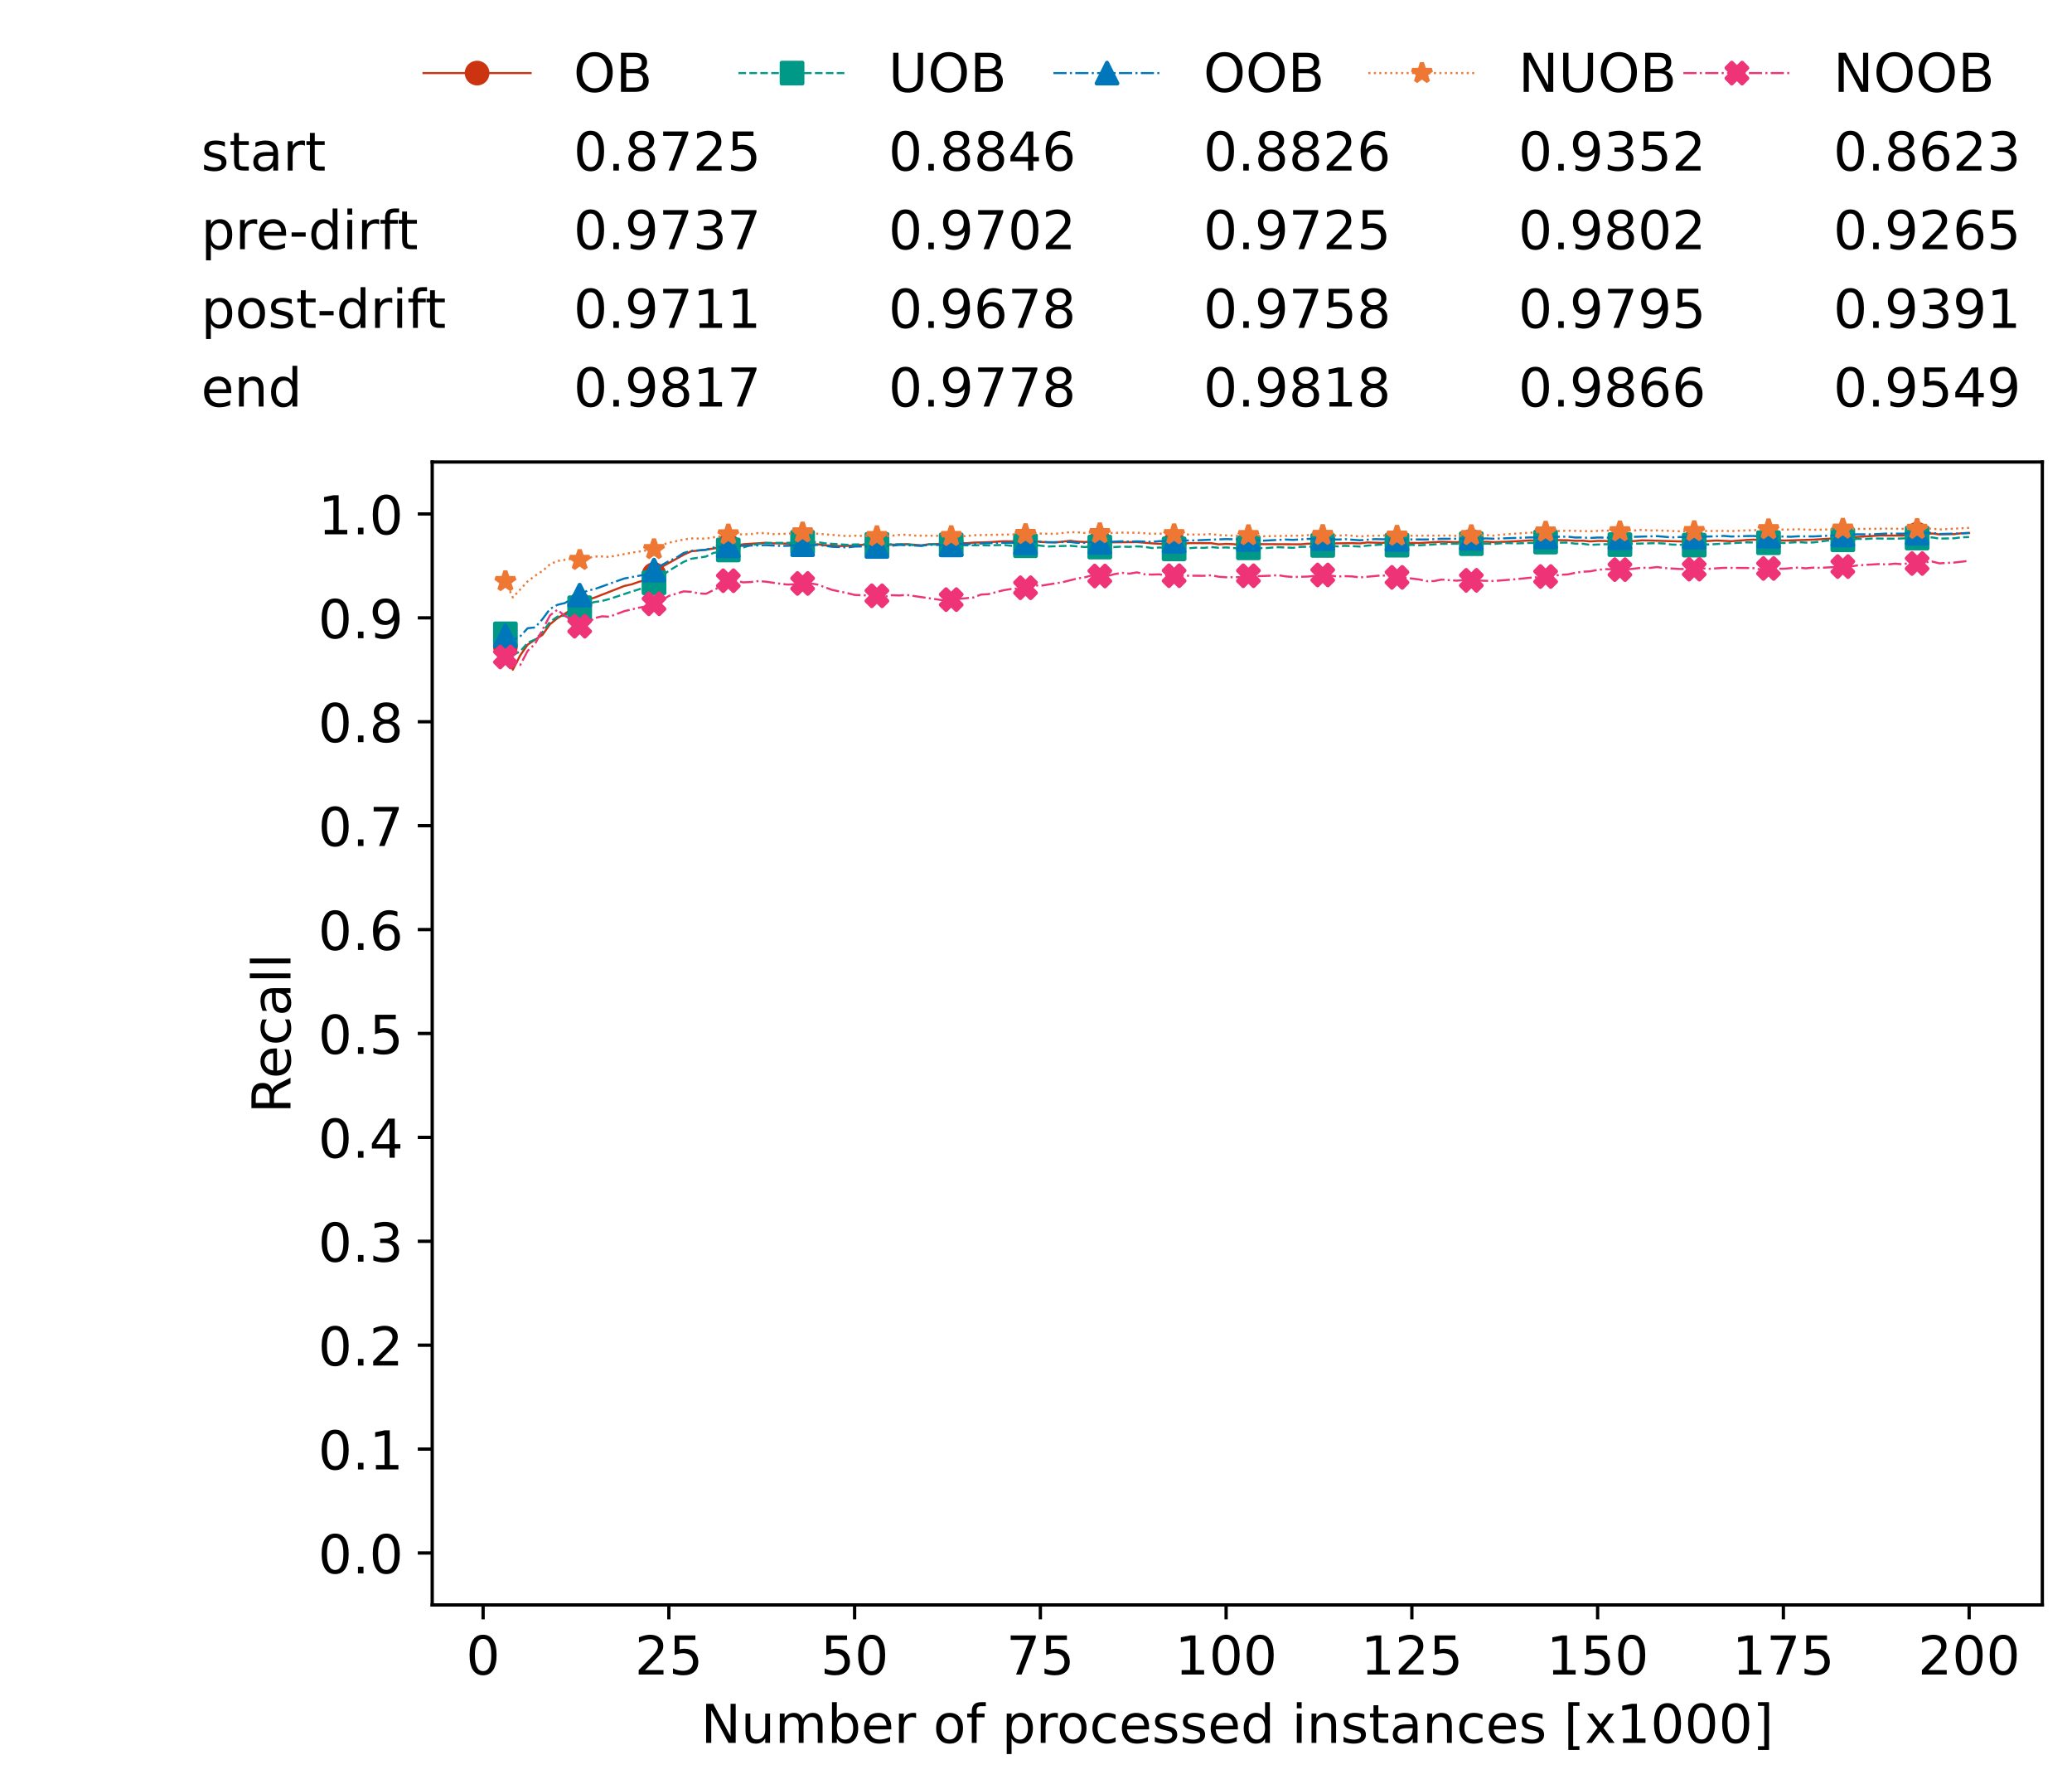 <?xml version="1.0" encoding="utf-8" standalone="no"?>
<!DOCTYPE svg PUBLIC "-//W3C//DTD SVG 1.1//EN"
  "http://www.w3.org/Graphics/SVG/1.1/DTD/svg11.dtd">
<!-- Created with matplotlib (https://matplotlib.org/) -->
<svg height="432.615pt" version="1.1" viewBox="0 0 502.65 432.615" width="502.65pt" xmlns="http://www.w3.org/2000/svg" xmlns:xlink="http://www.w3.org/1999/xlink">
 <defs>
  <style type="text/css">*{stroke-linecap:butt;stroke-linejoin:round;}</style>
 </defs>
 <g id="figure_1">
  <g id="patch_1">
   <path d="M 0 432.615 
L 502.65 432.615 
L 502.65 0 
L 0 0 
z
" style="fill:#ffffff;"/>
  </g>
  <g id="axes_1">
   <g id="patch_2">
    <path d="M 104.85 389.252 
L 495.45 389.252 
L 495.45 112.052 
L 104.85 112.052 
z
" style="fill:#ffffff;"/>
   </g>
   <g id="matplotlib.axis_1">
    <g id="xtick_1">
     <g id="line2d_1">
      <defs>
       <path d="M 0 0 
L 0 3.5 
" id="m2abca718b6" style="stroke:#000000;stroke-width:0.8;"/>
      </defs>
      <g>
       <use style="stroke:#000000;stroke-width:0.8;" x="117.197" xlink:href="#m2abca718b6" y="389.252"/>
      </g>
     </g>
     <g id="text_1">
      <!-- 0 -->
      <g transform="translate(113.061 406.13)scale(0.13 -0.13)">
       <defs>
        <path d="M 31.781 66.406 
Q 24.172 66.406 20.328 58.906 
Q 16.5 51.422 16.5 36.375 
Q 16.5 21.391 20.328 13.891 
Q 24.172 6.391 31.781 6.391 
Q 39.453 6.391 43.281 13.891 
Q 47.125 21.391 47.125 36.375 
Q 47.125 51.422 43.281 58.906 
Q 39.453 66.406 31.781 66.406 
z
M 31.781 74.219 
Q 44.047 74.219 50.516 64.516 
Q 56.984 54.828 56.984 36.375 
Q 56.984 17.969 50.516 8.266 
Q 44.047 -1.422 31.781 -1.422 
Q 19.531 -1.422 13.062 8.266 
Q 6.594 17.969 6.594 36.375 
Q 6.594 54.828 13.062 64.516 
Q 19.531 74.219 31.781 74.219 
z
" id="DejaVuSans-48"/>
       </defs>
       <use xlink:href="#DejaVuSans-48"/>
      </g>
     </g>
    </g>
    <g id="xtick_2">
     <g id="line2d_2">
      <g>
       <use style="stroke:#000000;stroke-width:0.8;" x="162.259" xlink:href="#m2abca718b6" y="389.252"/>
      </g>
     </g>
     <g id="text_2">
      <!-- 25 -->
      <g transform="translate(153.988 406.13)scale(0.13 -0.13)">
       <defs>
        <path d="M 19.188 8.297 
L 53.609 8.297 
L 53.609 0 
L 7.328 0 
L 7.328 8.297 
Q 12.938 14.109 22.625 23.891 
Q 32.328 33.688 34.812 36.531 
Q 39.547 41.844 41.422 45.531 
Q 43.312 49.219 43.312 52.781 
Q 43.312 58.594 39.234 62.25 
Q 35.156 65.922 28.609 65.922 
Q 23.969 65.922 18.812 64.312 
Q 13.672 62.703 7.812 59.422 
L 7.812 69.391 
Q 13.766 71.781 18.938 73 
Q 24.125 74.219 28.422 74.219 
Q 39.75 74.219 46.484 68.547 
Q 53.219 62.891 53.219 53.422 
Q 53.219 48.922 51.531 44.891 
Q 49.859 40.875 45.406 35.406 
Q 44.188 33.984 37.641 27.219 
Q 31.109 20.453 19.188 8.297 
z
" id="DejaVuSans-50"/>
        <path d="M 10.797 72.906 
L 49.516 72.906 
L 49.516 64.594 
L 19.828 64.594 
L 19.828 46.734 
Q 21.969 47.469 24.109 47.828 
Q 26.266 48.188 28.422 48.188 
Q 40.625 48.188 47.75 41.5 
Q 54.891 34.812 54.891 23.391 
Q 54.891 11.625 47.562 5.094 
Q 40.234 -1.422 26.906 -1.422 
Q 22.312 -1.422 17.547 -0.641 
Q 12.797 0.141 7.719 1.703 
L 7.719 11.625 
Q 12.109 9.234 16.797 8.062 
Q 21.484 6.891 26.703 6.891 
Q 35.156 6.891 40.078 11.328 
Q 45.016 15.766 45.016 23.391 
Q 45.016 31 40.078 35.438 
Q 35.156 39.891 26.703 39.891 
Q 22.75 39.891 18.812 39.016 
Q 14.891 38.141 10.797 36.281 
z
" id="DejaVuSans-53"/>
       </defs>
       <use xlink:href="#DejaVuSans-50"/>
       <use x="63.623" xlink:href="#DejaVuSans-53"/>
      </g>
     </g>
    </g>
    <g id="xtick_3">
     <g id="line2d_3">
      <g>
       <use style="stroke:#000000;stroke-width:0.8;" x="207.322" xlink:href="#m2abca718b6" y="389.252"/>
      </g>
     </g>
     <g id="text_3">
      <!-- 50 -->
      <g transform="translate(199.05 406.13)scale(0.13 -0.13)">
       <use xlink:href="#DejaVuSans-53"/>
       <use x="63.623" xlink:href="#DejaVuSans-48"/>
      </g>
     </g>
    </g>
    <g id="xtick_4">
     <g id="line2d_4">
      <g>
       <use style="stroke:#000000;stroke-width:0.8;" x="252.384" xlink:href="#m2abca718b6" y="389.252"/>
      </g>
     </g>
     <g id="text_4">
      <!-- 75 -->
      <g transform="translate(244.113 406.13)scale(0.13 -0.13)">
       <defs>
        <path d="M 8.203 72.906 
L 55.078 72.906 
L 55.078 68.703 
L 28.609 0 
L 18.312 0 
L 43.219 64.594 
L 8.203 64.594 
z
" id="DejaVuSans-55"/>
       </defs>
       <use xlink:href="#DejaVuSans-55"/>
       <use x="63.623" xlink:href="#DejaVuSans-53"/>
      </g>
     </g>
    </g>
    <g id="xtick_5">
     <g id="line2d_5">
      <g>
       <use style="stroke:#000000;stroke-width:0.8;" x="297.446" xlink:href="#m2abca718b6" y="389.252"/>
      </g>
     </g>
     <g id="text_5">
      <!-- 100 -->
      <g transform="translate(285.039 406.13)scale(0.13 -0.13)">
       <defs>
        <path d="M 12.406 8.297 
L 28.516 8.297 
L 28.516 63.922 
L 10.984 60.406 
L 10.984 69.391 
L 28.422 72.906 
L 38.281 72.906 
L 38.281 8.297 
L 54.391 8.297 
L 54.391 0 
L 12.406 0 
z
" id="DejaVuSans-49"/>
       </defs>
       <use xlink:href="#DejaVuSans-49"/>
       <use x="63.623" xlink:href="#DejaVuSans-48"/>
       <use x="127.246" xlink:href="#DejaVuSans-48"/>
      </g>
     </g>
    </g>
    <g id="xtick_6">
     <g id="line2d_6">
      <g>
       <use style="stroke:#000000;stroke-width:0.8;" x="342.509" xlink:href="#m2abca718b6" y="389.252"/>
      </g>
     </g>
     <g id="text_6">
      <!-- 125 -->
      <g transform="translate(330.102 406.13)scale(0.13 -0.13)">
       <use xlink:href="#DejaVuSans-49"/>
       <use x="63.623" xlink:href="#DejaVuSans-50"/>
       <use x="127.246" xlink:href="#DejaVuSans-53"/>
      </g>
     </g>
    </g>
    <g id="xtick_7">
     <g id="line2d_7">
      <g>
       <use style="stroke:#000000;stroke-width:0.8;" x="387.571" xlink:href="#m2abca718b6" y="389.252"/>
      </g>
     </g>
     <g id="text_7">
      <!-- 150 -->
      <g transform="translate(375.164 406.13)scale(0.13 -0.13)">
       <use xlink:href="#DejaVuSans-49"/>
       <use x="63.623" xlink:href="#DejaVuSans-53"/>
       <use x="127.246" xlink:href="#DejaVuSans-48"/>
      </g>
     </g>
    </g>
    <g id="xtick_8">
     <g id="line2d_8">
      <g>
       <use style="stroke:#000000;stroke-width:0.8;" x="432.633" xlink:href="#m2abca718b6" y="389.252"/>
      </g>
     </g>
     <g id="text_8">
      <!-- 175 -->
      <g transform="translate(420.226 406.13)scale(0.13 -0.13)">
       <use xlink:href="#DejaVuSans-49"/>
       <use x="63.623" xlink:href="#DejaVuSans-55"/>
       <use x="127.246" xlink:href="#DejaVuSans-53"/>
      </g>
     </g>
    </g>
    <g id="xtick_9">
     <g id="line2d_9">
      <g>
       <use style="stroke:#000000;stroke-width:0.8;" x="477.695" xlink:href="#m2abca718b6" y="389.252"/>
      </g>
     </g>
     <g id="text_9">
      <!-- 200 -->
      <g transform="translate(465.289 406.13)scale(0.13 -0.13)">
       <use xlink:href="#DejaVuSans-50"/>
       <use x="63.623" xlink:href="#DejaVuSans-48"/>
       <use x="127.246" xlink:href="#DejaVuSans-48"/>
      </g>
     </g>
    </g>
    <g id="text_10">
     <!-- Number of processed instances [x1000] -->
     <g transform="translate(170.025 422.711)scale(0.13 -0.13)">
      <defs>
       <path d="M 9.812 72.906 
L 23.094 72.906 
L 55.422 11.922 
L 55.422 72.906 
L 64.984 72.906 
L 64.984 0 
L 51.703 0 
L 19.391 60.984 
L 19.391 0 
L 9.812 0 
z
" id="DejaVuSans-78"/>
       <path d="M 8.5 21.578 
L 8.5 54.688 
L 17.484 54.688 
L 17.484 21.922 
Q 17.484 14.156 20.5 10.266 
Q 23.531 6.391 29.594 6.391 
Q 36.859 6.391 41.078 11.031 
Q 45.312 15.672 45.312 23.688 
L 45.312 54.688 
L 54.297 54.688 
L 54.297 0 
L 45.312 0 
L 45.312 8.406 
Q 42.047 3.422 37.719 1 
Q 33.406 -1.422 27.688 -1.422 
Q 18.266 -1.422 13.375 4.438 
Q 8.5 10.297 8.5 21.578 
z
M 31.109 56 
z
" id="DejaVuSans-117"/>
       <path d="M 52 44.188 
Q 55.375 50.25 60.062 53.125 
Q 64.75 56 71.094 56 
Q 79.641 56 84.281 50.016 
Q 88.922 44.047 88.922 33.016 
L 88.922 0 
L 79.891 0 
L 79.891 32.719 
Q 79.891 40.578 77.094 44.375 
Q 74.312 48.188 68.609 48.188 
Q 61.625 48.188 57.562 43.547 
Q 53.516 38.922 53.516 30.906 
L 53.516 0 
L 44.484 0 
L 44.484 32.719 
Q 44.484 40.625 41.703 44.406 
Q 38.922 48.188 33.109 48.188 
Q 26.219 48.188 22.156 43.531 
Q 18.109 38.875 18.109 30.906 
L 18.109 0 
L 9.078 0 
L 9.078 54.688 
L 18.109 54.688 
L 18.109 46.188 
Q 21.188 51.219 25.484 53.609 
Q 29.781 56 35.688 56 
Q 41.656 56 45.828 52.969 
Q 50 49.953 52 44.188 
z
" id="DejaVuSans-109"/>
       <path d="M 48.688 27.297 
Q 48.688 37.203 44.609 42.844 
Q 40.531 48.484 33.406 48.484 
Q 26.266 48.484 22.188 42.844 
Q 18.109 37.203 18.109 27.297 
Q 18.109 17.391 22.188 11.75 
Q 26.266 6.109 33.406 6.109 
Q 40.531 6.109 44.609 11.75 
Q 48.688 17.391 48.688 27.297 
z
M 18.109 46.391 
Q 20.953 51.266 25.266 53.625 
Q 29.594 56 35.594 56 
Q 45.562 56 51.781 48.094 
Q 58.016 40.188 58.016 27.297 
Q 58.016 14.406 51.781 6.484 
Q 45.562 -1.422 35.594 -1.422 
Q 29.594 -1.422 25.266 0.953 
Q 20.953 3.328 18.109 8.203 
L 18.109 0 
L 9.078 0 
L 9.078 75.984 
L 18.109 75.984 
z
" id="DejaVuSans-98"/>
       <path d="M 56.203 29.594 
L 56.203 25.203 
L 14.891 25.203 
Q 15.484 15.922 20.484 11.062 
Q 25.484 6.203 34.422 6.203 
Q 39.594 6.203 44.453 7.469 
Q 49.312 8.734 54.109 11.281 
L 54.109 2.781 
Q 49.266 0.734 44.188 -0.344 
Q 39.109 -1.422 33.891 -1.422 
Q 20.797 -1.422 13.156 6.188 
Q 5.516 13.812 5.516 26.812 
Q 5.516 40.234 12.766 48.109 
Q 20.016 56 32.328 56 
Q 43.359 56 49.781 48.891 
Q 56.203 41.797 56.203 29.594 
z
M 47.219 32.234 
Q 47.125 39.594 43.094 43.984 
Q 39.062 48.391 32.422 48.391 
Q 24.906 48.391 20.391 44.141 
Q 15.875 39.891 15.188 32.172 
z
" id="DejaVuSans-101"/>
       <path d="M 41.109 46.297 
Q 39.594 47.172 37.812 47.578 
Q 36.031 48 33.891 48 
Q 26.266 48 22.188 43.047 
Q 18.109 38.094 18.109 28.812 
L 18.109 0 
L 9.078 0 
L 9.078 54.688 
L 18.109 54.688 
L 18.109 46.188 
Q 20.953 51.172 25.484 53.578 
Q 30.031 56 36.531 56 
Q 37.453 56 38.578 55.875 
Q 39.703 55.766 41.062 55.516 
z
" id="DejaVuSans-114"/>
       <path id="DejaVuSans-32"/>
       <path d="M 30.609 48.391 
Q 23.391 48.391 19.188 42.75 
Q 14.984 37.109 14.984 27.297 
Q 14.984 17.484 19.156 11.844 
Q 23.344 6.203 30.609 6.203 
Q 37.797 6.203 41.984 11.859 
Q 46.188 17.531 46.188 27.297 
Q 46.188 37.016 41.984 42.703 
Q 37.797 48.391 30.609 48.391 
z
M 30.609 56 
Q 42.328 56 49.016 48.375 
Q 55.719 40.766 55.719 27.297 
Q 55.719 13.875 49.016 6.219 
Q 42.328 -1.422 30.609 -1.422 
Q 18.844 -1.422 12.172 6.219 
Q 5.516 13.875 5.516 27.297 
Q 5.516 40.766 12.172 48.375 
Q 18.844 56 30.609 56 
z
" id="DejaVuSans-111"/>
       <path d="M 37.109 75.984 
L 37.109 68.5 
L 28.516 68.5 
Q 23.688 68.5 21.797 66.547 
Q 19.922 64.594 19.922 59.516 
L 19.922 54.688 
L 34.719 54.688 
L 34.719 47.703 
L 19.922 47.703 
L 19.922 0 
L 10.891 0 
L 10.891 47.703 
L 2.297 47.703 
L 2.297 54.688 
L 10.891 54.688 
L 10.891 58.5 
Q 10.891 67.625 15.141 71.797 
Q 19.391 75.984 28.609 75.984 
z
" id="DejaVuSans-102"/>
       <path d="M 18.109 8.203 
L 18.109 -20.797 
L 9.078 -20.797 
L 9.078 54.688 
L 18.109 54.688 
L 18.109 46.391 
Q 20.953 51.266 25.266 53.625 
Q 29.594 56 35.594 56 
Q 45.562 56 51.781 48.094 
Q 58.016 40.188 58.016 27.297 
Q 58.016 14.406 51.781 6.484 
Q 45.562 -1.422 35.594 -1.422 
Q 29.594 -1.422 25.266 0.953 
Q 20.953 3.328 18.109 8.203 
z
M 48.688 27.297 
Q 48.688 37.203 44.609 42.844 
Q 40.531 48.484 33.406 48.484 
Q 26.266 48.484 22.188 42.844 
Q 18.109 37.203 18.109 27.297 
Q 18.109 17.391 22.188 11.75 
Q 26.266 6.109 33.406 6.109 
Q 40.531 6.109 44.609 11.75 
Q 48.688 17.391 48.688 27.297 
z
" id="DejaVuSans-112"/>
       <path d="M 48.781 52.594 
L 48.781 44.188 
Q 44.969 46.297 41.141 47.344 
Q 37.312 48.391 33.406 48.391 
Q 24.656 48.391 19.812 42.844 
Q 14.984 37.312 14.984 27.297 
Q 14.984 17.281 19.812 11.734 
Q 24.656 6.203 33.406 6.203 
Q 37.312 6.203 41.141 7.25 
Q 44.969 8.297 48.781 10.406 
L 48.781 2.094 
Q 45.016 0.344 40.984 -0.531 
Q 36.969 -1.422 32.422 -1.422 
Q 20.062 -1.422 12.781 6.344 
Q 5.516 14.109 5.516 27.297 
Q 5.516 40.672 12.859 48.328 
Q 20.219 56 33.016 56 
Q 37.156 56 41.109 55.141 
Q 45.062 54.297 48.781 52.594 
z
" id="DejaVuSans-99"/>
       <path d="M 44.281 53.078 
L 44.281 44.578 
Q 40.484 46.531 36.375 47.5 
Q 32.281 48.484 27.875 48.484 
Q 21.188 48.484 17.844 46.438 
Q 14.5 44.391 14.5 40.281 
Q 14.5 37.156 16.891 35.375 
Q 19.281 33.594 26.516 31.984 
L 29.594 31.297 
Q 39.156 29.25 43.188 25.516 
Q 47.219 21.781 47.219 15.094 
Q 47.219 7.469 41.188 3.016 
Q 35.156 -1.422 24.609 -1.422 
Q 20.219 -1.422 15.453 -0.562 
Q 10.688 0.297 5.422 2 
L 5.422 11.281 
Q 10.406 8.688 15.234 7.391 
Q 20.062 6.109 24.812 6.109 
Q 31.156 6.109 34.562 8.281 
Q 37.984 10.453 37.984 14.406 
Q 37.984 18.062 35.516 20.016 
Q 33.062 21.969 24.703 23.781 
L 21.578 24.516 
Q 13.234 26.266 9.516 29.906 
Q 5.812 33.547 5.812 39.891 
Q 5.812 47.609 11.281 51.797 
Q 16.75 56 26.812 56 
Q 31.781 56 36.172 55.266 
Q 40.578 54.547 44.281 53.078 
z
" id="DejaVuSans-115"/>
       <path d="M 45.406 46.391 
L 45.406 75.984 
L 54.391 75.984 
L 54.391 0 
L 45.406 0 
L 45.406 8.203 
Q 42.578 3.328 38.25 0.953 
Q 33.938 -1.422 27.875 -1.422 
Q 17.969 -1.422 11.734 6.484 
Q 5.516 14.406 5.516 27.297 
Q 5.516 40.188 11.734 48.094 
Q 17.969 56 27.875 56 
Q 33.938 56 38.25 53.625 
Q 42.578 51.266 45.406 46.391 
z
M 14.797 27.297 
Q 14.797 17.391 18.875 11.75 
Q 22.953 6.109 30.078 6.109 
Q 37.203 6.109 41.297 11.75 
Q 45.406 17.391 45.406 27.297 
Q 45.406 37.203 41.297 42.844 
Q 37.203 48.484 30.078 48.484 
Q 22.953 48.484 18.875 42.844 
Q 14.797 37.203 14.797 27.297 
z
" id="DejaVuSans-100"/>
       <path d="M 9.422 54.688 
L 18.406 54.688 
L 18.406 0 
L 9.422 0 
z
M 9.422 75.984 
L 18.406 75.984 
L 18.406 64.594 
L 9.422 64.594 
z
" id="DejaVuSans-105"/>
       <path d="M 54.891 33.016 
L 54.891 0 
L 45.906 0 
L 45.906 32.719 
Q 45.906 40.484 42.875 44.328 
Q 39.844 48.188 33.797 48.188 
Q 26.516 48.188 22.312 43.547 
Q 18.109 38.922 18.109 30.906 
L 18.109 0 
L 9.078 0 
L 9.078 54.688 
L 18.109 54.688 
L 18.109 46.188 
Q 21.344 51.125 25.703 53.562 
Q 30.078 56 35.797 56 
Q 45.219 56 50.047 50.172 
Q 54.891 44.344 54.891 33.016 
z
" id="DejaVuSans-110"/>
       <path d="M 18.312 70.219 
L 18.312 54.688 
L 36.812 54.688 
L 36.812 47.703 
L 18.312 47.703 
L 18.312 18.016 
Q 18.312 11.328 20.141 9.422 
Q 21.969 7.516 27.594 7.516 
L 36.812 7.516 
L 36.812 0 
L 27.594 0 
Q 17.188 0 13.234 3.875 
Q 9.281 7.766 9.281 18.016 
L 9.281 47.703 
L 2.688 47.703 
L 2.688 54.688 
L 9.281 54.688 
L 9.281 70.219 
z
" id="DejaVuSans-116"/>
       <path d="M 34.281 27.484 
Q 23.391 27.484 19.188 25 
Q 14.984 22.516 14.984 16.5 
Q 14.984 11.719 18.141 8.906 
Q 21.297 6.109 26.703 6.109 
Q 34.188 6.109 38.703 11.406 
Q 43.219 16.703 43.219 25.484 
L 43.219 27.484 
z
M 52.203 31.203 
L 52.203 0 
L 43.219 0 
L 43.219 8.297 
Q 40.141 3.328 35.547 0.953 
Q 30.953 -1.422 24.312 -1.422 
Q 15.922 -1.422 10.953 3.297 
Q 6 8.016 6 15.922 
Q 6 25.141 12.172 29.828 
Q 18.359 34.516 30.609 34.516 
L 43.219 34.516 
L 43.219 35.406 
Q 43.219 41.609 39.141 45 
Q 35.062 48.391 27.688 48.391 
Q 23 48.391 18.547 47.266 
Q 14.109 46.141 10.016 43.891 
L 10.016 52.203 
Q 14.938 54.109 19.578 55.047 
Q 24.219 56 28.609 56 
Q 40.484 56 46.344 49.844 
Q 52.203 43.703 52.203 31.203 
z
" id="DejaVuSans-97"/>
       <path d="M 8.594 75.984 
L 29.297 75.984 
L 29.297 69 
L 17.578 69 
L 17.578 -6.203 
L 29.297 -6.203 
L 29.297 -13.188 
L 8.594 -13.188 
z
" id="DejaVuSans-91"/>
       <path d="M 54.891 54.688 
L 35.109 28.078 
L 55.906 0 
L 45.312 0 
L 29.391 21.484 
L 13.484 0 
L 2.875 0 
L 24.125 28.609 
L 4.688 54.688 
L 15.281 54.688 
L 29.781 35.203 
L 44.281 54.688 
z
" id="DejaVuSans-120"/>
       <path d="M 30.422 75.984 
L 30.422 -13.188 
L 9.719 -13.188 
L 9.719 -6.203 
L 21.391 -6.203 
L 21.391 69 
L 9.719 69 
L 9.719 75.984 
z
" id="DejaVuSans-93"/>
      </defs>
      <use xlink:href="#DejaVuSans-78"/>
      <use x="74.805" xlink:href="#DejaVuSans-117"/>
      <use x="138.184" xlink:href="#DejaVuSans-109"/>
      <use x="235.596" xlink:href="#DejaVuSans-98"/>
      <use x="299.072" xlink:href="#DejaVuSans-101"/>
      <use x="360.596" xlink:href="#DejaVuSans-114"/>
      <use x="401.709" xlink:href="#DejaVuSans-32"/>
      <use x="433.496" xlink:href="#DejaVuSans-111"/>
      <use x="494.678" xlink:href="#DejaVuSans-102"/>
      <use x="529.883" xlink:href="#DejaVuSans-32"/>
      <use x="561.67" xlink:href="#DejaVuSans-112"/>
      <use x="625.146" xlink:href="#DejaVuSans-114"/>
      <use x="664.01" xlink:href="#DejaVuSans-111"/>
      <use x="725.191" xlink:href="#DejaVuSans-99"/>
      <use x="780.172" xlink:href="#DejaVuSans-101"/>
      <use x="841.695" xlink:href="#DejaVuSans-115"/>
      <use x="893.795" xlink:href="#DejaVuSans-115"/>
      <use x="945.895" xlink:href="#DejaVuSans-101"/>
      <use x="1007.418" xlink:href="#DejaVuSans-100"/>
      <use x="1070.895" xlink:href="#DejaVuSans-32"/>
      <use x="1102.682" xlink:href="#DejaVuSans-105"/>
      <use x="1130.465" xlink:href="#DejaVuSans-110"/>
      <use x="1193.844" xlink:href="#DejaVuSans-115"/>
      <use x="1245.943" xlink:href="#DejaVuSans-116"/>
      <use x="1285.152" xlink:href="#DejaVuSans-97"/>
      <use x="1346.432" xlink:href="#DejaVuSans-110"/>
      <use x="1409.811" xlink:href="#DejaVuSans-99"/>
      <use x="1464.791" xlink:href="#DejaVuSans-101"/>
      <use x="1526.314" xlink:href="#DejaVuSans-115"/>
      <use x="1578.414" xlink:href="#DejaVuSans-32"/>
      <use x="1610.201" xlink:href="#DejaVuSans-91"/>
      <use x="1649.215" xlink:href="#DejaVuSans-120"/>
      <use x="1708.395" xlink:href="#DejaVuSans-49"/>
      <use x="1772.018" xlink:href="#DejaVuSans-48"/>
      <use x="1835.641" xlink:href="#DejaVuSans-48"/>
      <use x="1899.264" xlink:href="#DejaVuSans-48"/>
      <use x="1962.887" xlink:href="#DejaVuSans-93"/>
     </g>
    </g>
   </g>
   <g id="matplotlib.axis_2">
    <g id="ytick_1">
     <g id="line2d_10">
      <defs>
       <path d="M 0 0 
L -3.5 0 
" id="m1bb8371336" style="stroke:#000000;stroke-width:0.8;"/>
      </defs>
      <g>
       <use style="stroke:#000000;stroke-width:0.8;" x="104.85" xlink:href="#m1bb8371336" y="376.652"/>
      </g>
     </g>
     <g id="text_11">
      <!-- 0.0 -->
      <g transform="translate(77.176 381.591)scale(0.13 -0.13)">
       <defs>
        <path d="M 10.688 12.406 
L 21 12.406 
L 21 0 
L 10.688 0 
z
" id="DejaVuSans-46"/>
       </defs>
       <use xlink:href="#DejaVuSans-48"/>
       <use x="63.623" xlink:href="#DejaVuSans-46"/>
       <use x="95.41" xlink:href="#DejaVuSans-48"/>
      </g>
     </g>
    </g>
    <g id="ytick_2">
     <g id="line2d_11">
      <g>
       <use style="stroke:#000000;stroke-width:0.8;" x="104.85" xlink:href="#m1bb8371336" y="351.452"/>
      </g>
     </g>
     <g id="text_12">
      <!-- 0.1 -->
      <g transform="translate(77.176 356.391)scale(0.13 -0.13)">
       <use xlink:href="#DejaVuSans-48"/>
       <use x="63.623" xlink:href="#DejaVuSans-46"/>
       <use x="95.41" xlink:href="#DejaVuSans-49"/>
      </g>
     </g>
    </g>
    <g id="ytick_3">
     <g id="line2d_12">
      <g>
       <use style="stroke:#000000;stroke-width:0.8;" x="104.85" xlink:href="#m1bb8371336" y="326.252"/>
      </g>
     </g>
     <g id="text_13">
      <!-- 0.2 -->
      <g transform="translate(77.176 331.191)scale(0.13 -0.13)">
       <use xlink:href="#DejaVuSans-48"/>
       <use x="63.623" xlink:href="#DejaVuSans-46"/>
       <use x="95.41" xlink:href="#DejaVuSans-50"/>
      </g>
     </g>
    </g>
    <g id="ytick_4">
     <g id="line2d_13">
      <g>
       <use style="stroke:#000000;stroke-width:0.8;" x="104.85" xlink:href="#m1bb8371336" y="301.052"/>
      </g>
     </g>
     <g id="text_14">
      <!-- 0.3 -->
      <g transform="translate(77.176 305.991)scale(0.13 -0.13)">
       <defs>
        <path d="M 40.578 39.312 
Q 47.656 37.797 51.625 33 
Q 55.609 28.219 55.609 21.188 
Q 55.609 10.406 48.188 4.484 
Q 40.766 -1.422 27.094 -1.422 
Q 22.516 -1.422 17.656 -0.516 
Q 12.797 0.391 7.625 2.203 
L 7.625 11.719 
Q 11.719 9.328 16.594 8.109 
Q 21.484 6.891 26.812 6.891 
Q 36.078 6.891 40.938 10.547 
Q 45.797 14.203 45.797 21.188 
Q 45.797 27.641 41.281 31.266 
Q 36.766 34.906 28.719 34.906 
L 20.219 34.906 
L 20.219 43.016 
L 29.109 43.016 
Q 36.375 43.016 40.234 45.922 
Q 44.094 48.828 44.094 54.297 
Q 44.094 59.906 40.109 62.906 
Q 36.141 65.922 28.719 65.922 
Q 24.656 65.922 20.016 65.031 
Q 15.375 64.156 9.812 62.312 
L 9.812 71.094 
Q 15.438 72.656 20.344 73.438 
Q 25.25 74.219 29.594 74.219 
Q 40.828 74.219 47.359 69.109 
Q 53.906 64.016 53.906 55.328 
Q 53.906 49.266 50.438 45.094 
Q 46.969 40.922 40.578 39.312 
z
" id="DejaVuSans-51"/>
       </defs>
       <use xlink:href="#DejaVuSans-48"/>
       <use x="63.623" xlink:href="#DejaVuSans-46"/>
       <use x="95.41" xlink:href="#DejaVuSans-51"/>
      </g>
     </g>
    </g>
    <g id="ytick_5">
     <g id="line2d_14">
      <g>
       <use style="stroke:#000000;stroke-width:0.8;" x="104.85" xlink:href="#m1bb8371336" y="275.852"/>
      </g>
     </g>
     <g id="text_15">
      <!-- 0.4 -->
      <g transform="translate(77.176 280.791)scale(0.13 -0.13)">
       <defs>
        <path d="M 37.797 64.312 
L 12.891 25.391 
L 37.797 25.391 
z
M 35.203 72.906 
L 47.609 72.906 
L 47.609 25.391 
L 58.016 25.391 
L 58.016 17.188 
L 47.609 17.188 
L 47.609 0 
L 37.797 0 
L 37.797 17.188 
L 4.891 17.188 
L 4.891 26.703 
z
" id="DejaVuSans-52"/>
       </defs>
       <use xlink:href="#DejaVuSans-48"/>
       <use x="63.623" xlink:href="#DejaVuSans-46"/>
       <use x="95.41" xlink:href="#DejaVuSans-52"/>
      </g>
     </g>
    </g>
    <g id="ytick_6">
     <g id="line2d_15">
      <g>
       <use style="stroke:#000000;stroke-width:0.8;" x="104.85" xlink:href="#m1bb8371336" y="250.652"/>
      </g>
     </g>
     <g id="text_16">
      <!-- 0.5 -->
      <g transform="translate(77.176 255.591)scale(0.13 -0.13)">
       <use xlink:href="#DejaVuSans-48"/>
       <use x="63.623" xlink:href="#DejaVuSans-46"/>
       <use x="95.41" xlink:href="#DejaVuSans-53"/>
      </g>
     </g>
    </g>
    <g id="ytick_7">
     <g id="line2d_16">
      <g>
       <use style="stroke:#000000;stroke-width:0.8;" x="104.85" xlink:href="#m1bb8371336" y="225.452"/>
      </g>
     </g>
     <g id="text_17">
      <!-- 0.6 -->
      <g transform="translate(77.176 230.391)scale(0.13 -0.13)">
       <defs>
        <path d="M 33.016 40.375 
Q 26.375 40.375 22.484 35.828 
Q 18.609 31.297 18.609 23.391 
Q 18.609 15.531 22.484 10.953 
Q 26.375 6.391 33.016 6.391 
Q 39.656 6.391 43.531 10.953 
Q 47.406 15.531 47.406 23.391 
Q 47.406 31.297 43.531 35.828 
Q 39.656 40.375 33.016 40.375 
z
M 52.594 71.297 
L 52.594 62.312 
Q 48.875 64.062 45.094 64.984 
Q 41.312 65.922 37.594 65.922 
Q 27.828 65.922 22.672 59.328 
Q 17.531 52.734 16.797 39.406 
Q 19.672 43.656 24.016 45.922 
Q 28.375 48.188 33.594 48.188 
Q 44.578 48.188 50.953 41.516 
Q 57.328 34.859 57.328 23.391 
Q 57.328 12.156 50.688 5.359 
Q 44.047 -1.422 33.016 -1.422 
Q 20.359 -1.422 13.672 8.266 
Q 6.984 17.969 6.984 36.375 
Q 6.984 53.656 15.188 63.938 
Q 23.391 74.219 37.203 74.219 
Q 40.922 74.219 44.703 73.484 
Q 48.484 72.75 52.594 71.297 
z
" id="DejaVuSans-54"/>
       </defs>
       <use xlink:href="#DejaVuSans-48"/>
       <use x="63.623" xlink:href="#DejaVuSans-46"/>
       <use x="95.41" xlink:href="#DejaVuSans-54"/>
      </g>
     </g>
    </g>
    <g id="ytick_8">
     <g id="line2d_17">
      <g>
       <use style="stroke:#000000;stroke-width:0.8;" x="104.85" xlink:href="#m1bb8371336" y="200.252"/>
      </g>
     </g>
     <g id="text_18">
      <!-- 0.7 -->
      <g transform="translate(77.176 205.191)scale(0.13 -0.13)">
       <use xlink:href="#DejaVuSans-48"/>
       <use x="63.623" xlink:href="#DejaVuSans-46"/>
       <use x="95.41" xlink:href="#DejaVuSans-55"/>
      </g>
     </g>
    </g>
    <g id="ytick_9">
     <g id="line2d_18">
      <g>
       <use style="stroke:#000000;stroke-width:0.8;" x="104.85" xlink:href="#m1bb8371336" y="175.052"/>
      </g>
     </g>
     <g id="text_19">
      <!-- 0.8 -->
      <g transform="translate(77.176 179.991)scale(0.13 -0.13)">
       <defs>
        <path d="M 31.781 34.625 
Q 24.75 34.625 20.719 30.859 
Q 16.703 27.094 16.703 20.516 
Q 16.703 13.922 20.719 10.156 
Q 24.75 6.391 31.781 6.391 
Q 38.812 6.391 42.859 10.172 
Q 46.922 13.969 46.922 20.516 
Q 46.922 27.094 42.891 30.859 
Q 38.875 34.625 31.781 34.625 
z
M 21.922 38.812 
Q 15.578 40.375 12.031 44.719 
Q 8.5 49.078 8.5 55.328 
Q 8.5 64.062 14.719 69.141 
Q 20.953 74.219 31.781 74.219 
Q 42.672 74.219 48.875 69.141 
Q 55.078 64.062 55.078 55.328 
Q 55.078 49.078 51.531 44.719 
Q 48 40.375 41.703 38.812 
Q 48.828 37.156 52.797 32.312 
Q 56.781 27.484 56.781 20.516 
Q 56.781 9.906 50.312 4.234 
Q 43.844 -1.422 31.781 -1.422 
Q 19.734 -1.422 13.25 4.234 
Q 6.781 9.906 6.781 20.516 
Q 6.781 27.484 10.781 32.312 
Q 14.797 37.156 21.922 38.812 
z
M 18.312 54.391 
Q 18.312 48.734 21.844 45.562 
Q 25.391 42.391 31.781 42.391 
Q 38.141 42.391 41.719 45.562 
Q 45.312 48.734 45.312 54.391 
Q 45.312 60.062 41.719 63.234 
Q 38.141 66.406 31.781 66.406 
Q 25.391 66.406 21.844 63.234 
Q 18.312 60.062 18.312 54.391 
z
" id="DejaVuSans-56"/>
       </defs>
       <use xlink:href="#DejaVuSans-48"/>
       <use x="63.623" xlink:href="#DejaVuSans-46"/>
       <use x="95.41" xlink:href="#DejaVuSans-56"/>
      </g>
     </g>
    </g>
    <g id="ytick_10">
     <g id="line2d_19">
      <g>
       <use style="stroke:#000000;stroke-width:0.8;" x="104.85" xlink:href="#m1bb8371336" y="149.852"/>
      </g>
     </g>
     <g id="text_20">
      <!-- 0.9 -->
      <g transform="translate(77.176 154.791)scale(0.13 -0.13)">
       <defs>
        <path d="M 10.984 1.516 
L 10.984 10.5 
Q 14.703 8.734 18.5 7.812 
Q 22.312 6.891 25.984 6.891 
Q 35.75 6.891 40.891 13.453 
Q 46.047 20.016 46.781 33.406 
Q 43.953 29.203 39.594 26.953 
Q 35.25 24.703 29.984 24.703 
Q 19.047 24.703 12.672 31.312 
Q 6.297 37.938 6.297 49.422 
Q 6.297 60.641 12.938 67.422 
Q 19.578 74.219 30.609 74.219 
Q 43.266 74.219 49.922 64.516 
Q 56.594 54.828 56.594 36.375 
Q 56.594 19.141 48.406 8.859 
Q 40.234 -1.422 26.422 -1.422 
Q 22.703 -1.422 18.891 -0.688 
Q 15.094 0.047 10.984 1.516 
z
M 30.609 32.422 
Q 37.25 32.422 41.125 36.953 
Q 45.016 41.5 45.016 49.422 
Q 45.016 57.281 41.125 61.844 
Q 37.25 66.406 30.609 66.406 
Q 23.969 66.406 20.094 61.844 
Q 16.219 57.281 16.219 49.422 
Q 16.219 41.5 20.094 36.953 
Q 23.969 32.422 30.609 32.422 
z
" id="DejaVuSans-57"/>
       </defs>
       <use xlink:href="#DejaVuSans-48"/>
       <use x="63.623" xlink:href="#DejaVuSans-46"/>
       <use x="95.41" xlink:href="#DejaVuSans-57"/>
      </g>
     </g>
    </g>
    <g id="ytick_11">
     <g id="line2d_20">
      <g>
       <use style="stroke:#000000;stroke-width:0.8;" x="104.85" xlink:href="#m1bb8371336" y="124.652"/>
      </g>
     </g>
     <g id="text_21">
      <!-- 1.0 -->
      <g transform="translate(77.176 129.591)scale(0.13 -0.13)">
       <use xlink:href="#DejaVuSans-49"/>
       <use x="63.623" xlink:href="#DejaVuSans-46"/>
       <use x="95.41" xlink:href="#DejaVuSans-48"/>
      </g>
     </g>
    </g>
    <g id="text_22">
     <!-- Recall -->
     <g transform="translate(70.472 270.044)rotate(-90)scale(0.13 -0.13)">
      <defs>
       <path d="M 44.391 34.188 
Q 47.562 33.109 50.562 29.594 
Q 53.562 26.078 56.594 19.922 
L 66.609 0 
L 56 0 
L 46.688 18.703 
Q 43.062 26.031 39.672 28.422 
Q 36.281 30.812 30.422 30.812 
L 19.672 30.812 
L 19.672 0 
L 9.812 0 
L 9.812 72.906 
L 32.078 72.906 
Q 44.578 72.906 50.734 67.672 
Q 56.891 62.453 56.891 51.906 
Q 56.891 45.016 53.688 40.469 
Q 50.484 35.938 44.391 34.188 
z
M 19.672 64.797 
L 19.672 38.922 
L 32.078 38.922 
Q 39.203 38.922 42.844 42.219 
Q 46.484 45.516 46.484 51.906 
Q 46.484 58.297 42.844 61.547 
Q 39.203 64.797 32.078 64.797 
z
" id="DejaVuSans-82"/>
       <path d="M 9.422 75.984 
L 18.406 75.984 
L 18.406 0 
L 9.422 0 
z
" id="DejaVuSans-108"/>
      </defs>
      <use xlink:href="#DejaVuSans-82"/>
      <use x="64.982" xlink:href="#DejaVuSans-101"/>
      <use x="126.506" xlink:href="#DejaVuSans-99"/>
      <use x="181.486" xlink:href="#DejaVuSans-97"/>
      <use x="242.766" xlink:href="#DejaVuSans-108"/>
      <use x="270.549" xlink:href="#DejaVuSans-108"/>
     </g>
    </g>
   </g>
   <g id="line2d_21"/>
   <g id="line2d_22"/>
   <g id="line2d_23"/>
   <g id="line2d_24"/>
   <g id="line2d_25"/>
   <g id="line2d_26">
    <path clip-path="url(#pda275f37cf)" d="M 122.605 156.789 
L 124.407 162.419 
L 126.21 158.934 
L 128.012 156.351 
L 131.617 153.952 
L 133.419 151.399 
L 135.222 149.941 
L 142.432 145.514 
L 144.234 144.944 
L 151.444 142.122 
L 153.247 141.722 
L 155.049 141.089 
L 156.852 140.642 
L 158.654 139.362 
L 160.457 137.534 
L 165.864 134.544 
L 167.667 133.715 
L 171.272 133.327 
L 176.679 132.422 
L 178.482 132.391 
L 180.284 132.003 
L 185.692 131.649 
L 187.494 131.772 
L 192.902 131.868 
L 194.704 131.906 
L 196.507 132.134 
L 198.309 131.992 
L 200.112 132.254 
L 203.717 132.429 
L 205.519 132.404 
L 210.927 132.025 
L 214.532 132.19 
L 219.939 131.976 
L 223.544 132.264 
L 225.347 131.994 
L 228.952 131.928 
L 232.557 131.628 
L 234.359 131.751 
L 236.162 131.603 
L 239.767 131.513 
L 243.372 131.27 
L 248.779 131.326 
L 250.581 131.126 
L 252.384 131.439 
L 255.989 131.566 
L 259.594 131.163 
L 261.396 131.373 
L 263.199 131.456 
L 265.001 131.36 
L 266.804 131.558 
L 275.816 131.471 
L 279.421 131.777 
L 281.224 131.889 
L 283.026 131.863 
L 286.631 131.964 
L 288.434 131.72 
L 293.841 131.743 
L 295.644 132.019 
L 297.446 131.923 
L 299.249 131.978 
L 301.051 132.184 
L 302.854 131.963 
L 315.471 132.014 
L 317.274 131.863 
L 328.089 131.728 
L 329.891 131.795 
L 331.694 131.563 
L 335.299 131.672 
L 337.101 131.464 
L 338.904 131.712 
L 340.706 131.789 
L 342.509 131.666 
L 344.311 131.699 
L 349.719 131.394 
L 353.324 131.502 
L 356.928 131.272 
L 358.731 131.516 
L 360.533 131.385 
L 362.336 131.488 
L 365.941 131.365 
L 369.546 131.173 
L 371.348 131.065 
L 373.151 131.148 
L 374.953 130.95 
L 380.361 131.035 
L 382.163 131.176 
L 383.966 131.139 
L 385.768 131.307 
L 387.571 131.191 
L 389.373 131.21 
L 392.978 131.455 
L 394.781 131.253 
L 396.583 131.225 
L 398.386 131.052 
L 411.003 131.404 
L 414.608 131.195 
L 416.411 131.098 
L 420.016 131.255 
L 423.621 130.969 
L 425.423 130.882 
L 427.226 131.029 
L 430.831 130.949 
L 432.633 131.108 
L 439.843 130.893 
L 456.066 129.875 
L 461.473 129.911 
L 465.078 129.591 
L 466.881 129.569 
L 468.683 129.385 
L 470.485 129.606 
L 474.09 129.547 
L 475.893 129.321 
L 477.695 129.274 
L 477.695 129.274 
" style="fill:none;stroke:#cc3311;stroke-linecap:square;stroke-width:0.5;"/>
    <defs>
     <path d="M 0 2.5 
C 0.663 2.5 1.299 2.237 1.768 1.768 
C 2.237 1.299 2.5 0.663 2.5 0 
C 2.5 -0.663 2.237 -1.299 1.768 -1.768 
C 1.299 -2.237 0.663 -2.5 0 -2.5 
C -0.663 -2.5 -1.299 -2.237 -1.768 -1.768 
C -2.237 -1.299 -2.5 -0.663 -2.5 0 
C -2.5 0.663 -2.237 1.299 -1.768 1.768 
C -1.299 2.237 -0.663 2.5 0 2.5 
z
" id="md8b6897154" style="stroke:#cc3311;"/>
    </defs>
    <g clip-path="url(#pda275f37cf)">
     <use style="fill:#cc3311;stroke:#cc3311;" x="122.605" xlink:href="#md8b6897154" y="156.789"/>
     <use style="fill:#cc3311;stroke:#cc3311;" x="140.629" xlink:href="#md8b6897154" y="146.615"/>
     <use style="fill:#cc3311;stroke:#cc3311;" x="158.654" xlink:href="#md8b6897154" y="139.362"/>
     <use style="fill:#cc3311;stroke:#cc3311;" x="176.679" xlink:href="#md8b6897154" y="132.422"/>
     <use style="fill:#cc3311;stroke:#cc3311;" x="194.704" xlink:href="#md8b6897154" y="131.906"/>
     <use style="fill:#cc3311;stroke:#cc3311;" x="212.729" xlink:href="#md8b6897154" y="132.108"/>
     <use style="fill:#cc3311;stroke:#cc3311;" x="230.754" xlink:href="#md8b6897154" y="131.795"/>
     <use style="fill:#cc3311;stroke:#cc3311;" x="248.779" xlink:href="#md8b6897154" y="131.326"/>
     <use style="fill:#cc3311;stroke:#cc3311;" x="266.804" xlink:href="#md8b6897154" y="131.558"/>
     <use style="fill:#cc3311;stroke:#cc3311;" x="284.829" xlink:href="#md8b6897154" y="131.964"/>
     <use style="fill:#cc3311;stroke:#cc3311;" x="302.854" xlink:href="#md8b6897154" y="131.963"/>
     <use style="fill:#cc3311;stroke:#cc3311;" x="320.879" xlink:href="#md8b6897154" y="131.724"/>
     <use style="fill:#cc3311;stroke:#cc3311;" x="338.904" xlink:href="#md8b6897154" y="131.712"/>
     <use style="fill:#cc3311;stroke:#cc3311;" x="356.928" xlink:href="#md8b6897154" y="131.272"/>
     <use style="fill:#cc3311;stroke:#cc3311;" x="374.953" xlink:href="#md8b6897154" y="130.95"/>
     <use style="fill:#cc3311;stroke:#cc3311;" x="392.978" xlink:href="#md8b6897154" y="131.455"/>
     <use style="fill:#cc3311;stroke:#cc3311;" x="411.003" xlink:href="#md8b6897154" y="131.404"/>
     <use style="fill:#cc3311;stroke:#cc3311;" x="429.028" xlink:href="#md8b6897154" y="130.953"/>
     <use style="fill:#cc3311;stroke:#cc3311;" x="447.053" xlink:href="#md8b6897154" y="130.419"/>
     <use style="fill:#cc3311;stroke:#cc3311;" x="465.078" xlink:href="#md8b6897154" y="129.591"/>
    </g>
   </g>
   <g id="line2d_27"/>
   <g id="line2d_28"/>
   <g id="line2d_29"/>
   <g id="line2d_30"/>
   <g id="line2d_31">
    <path clip-path="url(#pda275f37cf)" d="M 122.605 153.729 
L 124.407 158.916 
L 126.21 157.973 
L 128.012 155.891 
L 129.815 155.097 
L 131.617 153.281 
L 133.419 150.824 
L 135.222 149.559 
L 137.024 149.327 
L 138.827 148.078 
L 140.629 147.408 
L 142.432 146.541 
L 144.234 146.011 
L 146.037 145.754 
L 147.839 145.277 
L 153.247 143.479 
L 156.852 142.351 
L 158.654 141.349 
L 160.457 139.771 
L 162.259 138.432 
L 165.864 136.268 
L 167.667 135.522 
L 171.272 134.984 
L 173.074 134.101 
L 174.877 133.81 
L 176.679 133.38 
L 178.482 133.194 
L 180.284 132.78 
L 182.087 132.246 
L 185.692 131.689 
L 192.902 131.626 
L 196.507 131.452 
L 198.309 131.465 
L 200.112 131.776 
L 205.519 132.131 
L 207.322 132.037 
L 210.927 132.039 
L 219.939 132 
L 221.742 132.248 
L 223.544 132.344 
L 225.347 132.044 
L 227.149 131.993 
L 228.952 132.208 
L 232.557 132.17 
L 234.359 132.269 
L 237.964 132.222 
L 239.767 132.287 
L 243.372 132.166 
L 245.174 132.356 
L 246.976 132.421 
L 248.779 132.355 
L 250.581 132.13 
L 254.186 132.543 
L 259.594 132.365 
L 263.199 132.68 
L 265.001 132.509 
L 268.606 132.772 
L 272.211 132.572 
L 274.014 132.632 
L 275.816 132.51 
L 277.619 132.624 
L 279.421 132.916 
L 281.224 132.789 
L 283.026 132.84 
L 284.829 133.114 
L 286.631 133.087 
L 290.236 132.827 
L 292.039 132.887 
L 293.841 132.684 
L 295.644 132.857 
L 297.446 132.767 
L 301.051 133.06 
L 302.854 132.861 
L 304.656 132.807 
L 306.459 132.966 
L 310.064 132.707 
L 313.669 132.87 
L 315.471 132.642 
L 319.076 132.541 
L 320.879 132.279 
L 324.484 132.521 
L 326.286 132.375 
L 329.891 132.555 
L 331.694 132.327 
L 337.101 131.939 
L 338.904 132.214 
L 340.706 132.242 
L 342.509 132.144 
L 344.311 132.253 
L 347.916 132.037 
L 349.719 131.9 
L 356.928 131.854 
L 358.731 132.023 
L 360.533 131.841 
L 362.336 131.944 
L 364.138 131.765 
L 365.941 131.722 
L 367.743 131.8 
L 371.348 131.675 
L 373.151 131.734 
L 374.953 131.464 
L 378.558 131.605 
L 380.361 131.6 
L 382.163 131.865 
L 383.966 131.877 
L 385.768 132.144 
L 389.373 131.992 
L 392.978 132.085 
L 394.781 131.911 
L 401.991 131.728 
L 403.793 131.822 
L 405.596 132.081 
L 411.003 132.207 
L 412.806 132.031 
L 414.608 132.046 
L 423.621 131.545 
L 429.028 131.627 
L 430.831 131.57 
L 432.633 131.705 
L 436.238 131.481 
L 438.041 131.602 
L 439.843 131.565 
L 443.448 131.102 
L 445.251 131.115 
L 447.053 130.917 
L 448.856 130.895 
L 450.658 130.681 
L 452.461 130.738 
L 454.263 130.599 
L 459.671 130.655 
L 468.683 130.338 
L 470.485 130.635 
L 474.09 130.553 
L 475.893 130.305 
L 477.695 130.259 
L 477.695 130.259 
" style="fill:none;stroke:#009988;stroke-dasharray:1.85,0.8;stroke-dashoffset:0;stroke-width:0.5;"/>
    <defs>
     <path d="M -2.5 2.5 
L 2.5 2.5 
L 2.5 -2.5 
L -2.5 -2.5 
z
" id="m861359d10e" style="stroke:#009988;stroke-linejoin:miter;"/>
    </defs>
    <g clip-path="url(#pda275f37cf)">
     <use style="fill:#009988;stroke:#009988;stroke-linejoin:miter;" x="122.605" xlink:href="#m861359d10e" y="153.729"/>
     <use style="fill:#009988;stroke:#009988;stroke-linejoin:miter;" x="140.629" xlink:href="#m861359d10e" y="147.408"/>
     <use style="fill:#009988;stroke:#009988;stroke-linejoin:miter;" x="158.654" xlink:href="#m861359d10e" y="141.349"/>
     <use style="fill:#009988;stroke:#009988;stroke-linejoin:miter;" x="176.679" xlink:href="#m861359d10e" y="133.38"/>
     <use style="fill:#009988;stroke:#009988;stroke-linejoin:miter;" x="194.704" xlink:href="#m861359d10e" y="131.515"/>
     <use style="fill:#009988;stroke:#009988;stroke-linejoin:miter;" x="212.729" xlink:href="#m861359d10e" y="132.027"/>
     <use style="fill:#009988;stroke:#009988;stroke-linejoin:miter;" x="230.754" xlink:href="#m861359d10e" y="132.15"/>
     <use style="fill:#009988;stroke:#009988;stroke-linejoin:miter;" x="248.779" xlink:href="#m861359d10e" y="132.355"/>
     <use style="fill:#009988;stroke:#009988;stroke-linejoin:miter;" x="266.804" xlink:href="#m861359d10e" y="132.681"/>
     <use style="fill:#009988;stroke:#009988;stroke-linejoin:miter;" x="284.829" xlink:href="#m861359d10e" y="133.114"/>
     <use style="fill:#009988;stroke:#009988;stroke-linejoin:miter;" x="302.854" xlink:href="#m861359d10e" y="132.861"/>
     <use style="fill:#009988;stroke:#009988;stroke-linejoin:miter;" x="320.879" xlink:href="#m861359d10e" y="132.279"/>
     <use style="fill:#009988;stroke:#009988;stroke-linejoin:miter;" x="338.904" xlink:href="#m861359d10e" y="132.214"/>
     <use style="fill:#009988;stroke:#009988;stroke-linejoin:miter;" x="356.928" xlink:href="#m861359d10e" y="131.854"/>
     <use style="fill:#009988;stroke:#009988;stroke-linejoin:miter;" x="374.953" xlink:href="#m861359d10e" y="131.464"/>
     <use style="fill:#009988;stroke:#009988;stroke-linejoin:miter;" x="392.978" xlink:href="#m861359d10e" y="132.085"/>
     <use style="fill:#009988;stroke:#009988;stroke-linejoin:miter;" x="411.003" xlink:href="#m861359d10e" y="132.207"/>
     <use style="fill:#009988;stroke:#009988;stroke-linejoin:miter;" x="429.028" xlink:href="#m861359d10e" y="131.627"/>
     <use style="fill:#009988;stroke:#009988;stroke-linejoin:miter;" x="447.053" xlink:href="#m861359d10e" y="130.917"/>
     <use style="fill:#009988;stroke:#009988;stroke-linejoin:miter;" x="465.078" xlink:href="#m861359d10e" y="130.493"/>
    </g>
   </g>
   <g id="line2d_32"/>
   <g id="line2d_33"/>
   <g id="line2d_34"/>
   <g id="line2d_35"/>
   <g id="line2d_36">
    <path clip-path="url(#pda275f37cf)" d="M 122.605 154.239 
L 124.407 155.226 
L 126.21 154.311 
L 128.012 152.363 
L 129.815 152.174 
L 131.617 150.14 
L 133.419 147.687 
L 135.222 146.692 
L 137.024 146.26 
L 138.827 145.172 
L 140.629 144.356 
L 142.432 143.271 
L 144.234 142.874 
L 151.444 140.306 
L 156.852 139.299 
L 158.654 138.271 
L 160.457 137.088 
L 162.259 136.084 
L 164.062 135.262 
L 165.864 134.1 
L 167.667 133.617 
L 171.272 133.335 
L 173.074 132.814 
L 176.679 132.394 
L 178.482 132.592 
L 180.284 132.333 
L 183.889 132.294 
L 185.692 132.207 
L 189.297 132.411 
L 191.099 132.384 
L 194.704 132.113 
L 196.507 132.264 
L 198.309 132.145 
L 201.914 132.618 
L 205.519 132.763 
L 207.322 132.567 
L 216.334 132.362 
L 218.137 132.16 
L 223.544 132.387 
L 225.347 132.117 
L 228.952 132.202 
L 230.754 132.119 
L 232.557 131.9 
L 234.359 132.003 
L 239.767 131.736 
L 245.174 131.65 
L 248.779 131.645 
L 250.581 131.342 
L 252.384 131.367 
L 254.186 131.519 
L 259.594 131.439 
L 261.396 131.672 
L 263.199 131.657 
L 265.001 131.485 
L 266.804 131.556 
L 272.211 131.273 
L 274.014 131.384 
L 275.816 131.292 
L 279.421 131.423 
L 281.224 131.25 
L 290.236 131.043 
L 297.446 130.744 
L 304.656 130.944 
L 306.459 131.129 
L 311.866 130.855 
L 313.669 130.94 
L 317.274 130.703 
L 320.879 130.64 
L 324.484 130.858 
L 326.286 130.768 
L 329.891 131.04 
L 333.496 130.756 
L 338.904 130.847 
L 340.706 130.898 
L 342.509 130.826 
L 346.114 130.848 
L 349.719 130.668 
L 355.126 130.669 
L 356.928 130.57 
L 358.731 130.665 
L 360.533 130.586 
L 362.336 130.655 
L 371.348 130.34 
L 373.151 130.373 
L 374.953 130.223 
L 380.361 130.153 
L 382.163 130.37 
L 383.966 130.36 
L 385.768 130.479 
L 387.571 130.369 
L 392.978 130.432 
L 394.781 130.25 
L 401.991 130.032 
L 405.596 130.344 
L 407.398 130.244 
L 411.003 130.299 
L 412.806 130.173 
L 416.411 130.067 
L 418.213 129.97 
L 420.016 130.126 
L 423.621 130.009 
L 425.423 129.998 
L 427.226 130.121 
L 429.028 130.045 
L 434.436 130.183 
L 436.238 130.069 
L 439.843 130.106 
L 450.658 129.581 
L 454.263 129.599 
L 457.868 129.393 
L 461.473 129.442 
L 463.276 129.325 
L 465.078 129.341 
L 468.683 129.184 
L 470.485 129.509 
L 475.893 129.371 
L 477.695 129.248 
L 477.695 129.248 
" style="fill:none;stroke:#0077bb;stroke-dasharray:3.2,0.8,0.5,0.8;stroke-dashoffset:0;stroke-width:0.5;"/>
    <defs>
     <path d="M 0 -2.5 
L -2.5 2.5 
L 2.5 2.5 
z
" id="mea18b32353" style="stroke:#0077bb;stroke-linejoin:miter;"/>
    </defs>
    <g clip-path="url(#pda275f37cf)">
     <use style="fill:#0077bb;stroke:#0077bb;stroke-linejoin:miter;" x="122.605" xlink:href="#mea18b32353" y="154.239"/>
     <use style="fill:#0077bb;stroke:#0077bb;stroke-linejoin:miter;" x="140.629" xlink:href="#mea18b32353" y="144.356"/>
     <use style="fill:#0077bb;stroke:#0077bb;stroke-linejoin:miter;" x="158.654" xlink:href="#mea18b32353" y="138.271"/>
     <use style="fill:#0077bb;stroke:#0077bb;stroke-linejoin:miter;" x="176.679" xlink:href="#mea18b32353" y="132.394"/>
     <use style="fill:#0077bb;stroke:#0077bb;stroke-linejoin:miter;" x="194.704" xlink:href="#mea18b32353" y="132.113"/>
     <use style="fill:#0077bb;stroke:#0077bb;stroke-linejoin:miter;" x="212.729" xlink:href="#mea18b32353" y="132.533"/>
     <use style="fill:#0077bb;stroke:#0077bb;stroke-linejoin:miter;" x="230.754" xlink:href="#mea18b32353" y="132.119"/>
     <use style="fill:#0077bb;stroke:#0077bb;stroke-linejoin:miter;" x="248.779" xlink:href="#mea18b32353" y="131.645"/>
     <use style="fill:#0077bb;stroke:#0077bb;stroke-linejoin:miter;" x="266.804" xlink:href="#mea18b32353" y="131.556"/>
     <use style="fill:#0077bb;stroke:#0077bb;stroke-linejoin:miter;" x="284.829" xlink:href="#mea18b32353" y="131.276"/>
     <use style="fill:#0077bb;stroke:#0077bb;stroke-linejoin:miter;" x="302.854" xlink:href="#mea18b32353" y="130.85"/>
     <use style="fill:#0077bb;stroke:#0077bb;stroke-linejoin:miter;" x="320.879" xlink:href="#mea18b32353" y="130.64"/>
     <use style="fill:#0077bb;stroke:#0077bb;stroke-linejoin:miter;" x="338.904" xlink:href="#mea18b32353" y="130.847"/>
     <use style="fill:#0077bb;stroke:#0077bb;stroke-linejoin:miter;" x="356.928" xlink:href="#mea18b32353" y="130.57"/>
     <use style="fill:#0077bb;stroke:#0077bb;stroke-linejoin:miter;" x="374.953" xlink:href="#mea18b32353" y="130.223"/>
     <use style="fill:#0077bb;stroke:#0077bb;stroke-linejoin:miter;" x="392.978" xlink:href="#mea18b32353" y="130.432"/>
     <use style="fill:#0077bb;stroke:#0077bb;stroke-linejoin:miter;" x="411.003" xlink:href="#mea18b32353" y="130.299"/>
     <use style="fill:#0077bb;stroke:#0077bb;stroke-linejoin:miter;" x="429.028" xlink:href="#mea18b32353" y="130.045"/>
     <use style="fill:#0077bb;stroke:#0077bb;stroke-linejoin:miter;" x="447.053" xlink:href="#mea18b32353" y="129.736"/>
     <use style="fill:#0077bb;stroke:#0077bb;stroke-linejoin:miter;" x="465.078" xlink:href="#mea18b32353" y="129.341"/>
    </g>
   </g>
   <g id="line2d_37"/>
   <g id="line2d_38"/>
   <g id="line2d_39"/>
   <g id="line2d_40"/>
   <g id="line2d_41">
    <path clip-path="url(#pda275f37cf)" d="M 122.605 140.976 
L 124.407 144.896 
L 128.012 140.985 
L 129.815 139.637 
L 131.617 138.46 
L 133.419 136.859 
L 135.222 136.063 
L 138.827 135.494 
L 140.629 135.831 
L 144.234 134.984 
L 146.037 134.966 
L 147.839 135.075 
L 153.247 134.045 
L 158.654 133.219 
L 160.457 132.195 
L 162.259 131.628 
L 165.864 130.852 
L 167.667 130.584 
L 171.272 130.645 
L 173.074 130.307 
L 174.877 130.088 
L 176.679 129.641 
L 182.087 129.564 
L 183.889 129.3 
L 185.692 129.292 
L 187.494 129.539 
L 191.099 129.441 
L 194.704 129.163 
L 205.519 130.024 
L 207.322 129.926 
L 212.729 130.058 
L 214.532 130.113 
L 218.137 129.739 
L 219.939 129.679 
L 221.742 129.9 
L 227.149 129.935 
L 228.952 130.129 
L 232.557 130.036 
L 234.359 130.016 
L 236.162 129.816 
L 248.779 129.556 
L 250.581 129.38 
L 255.989 129.471 
L 259.594 129.067 
L 261.396 129.109 
L 263.199 129.269 
L 265.001 129.122 
L 266.804 129.346 
L 272.211 129.188 
L 275.816 129.204 
L 279.421 129.458 
L 281.224 129.417 
L 288.434 129.639 
L 292.039 129.638 
L 293.841 129.526 
L 295.644 129.77 
L 301.051 129.996 
L 302.854 129.824 
L 304.656 129.87 
L 306.459 130.054 
L 315.471 129.916 
L 317.274 129.79 
L 322.681 129.862 
L 324.484 129.941 
L 326.286 129.778 
L 329.891 130.114 
L 331.694 129.964 
L 335.299 129.898 
L 337.101 129.842 
L 338.904 129.948 
L 351.521 129.889 
L 353.324 129.972 
L 356.928 129.819 
L 358.731 129.89 
L 360.533 129.786 
L 362.336 129.902 
L 364.138 129.677 
L 369.546 129.298 
L 376.756 128.851 
L 380.361 128.709 
L 385.768 128.841 
L 389.373 128.676 
L 392.978 128.897 
L 394.781 128.712 
L 396.583 128.659 
L 398.386 128.496 
L 400.188 128.665 
L 401.991 128.637 
L 407.398 128.85 
L 418.213 128.758 
L 420.016 128.811 
L 423.621 128.642 
L 430.831 128.414 
L 434.436 128.45 
L 436.238 128.362 
L 439.843 128.502 
L 448.856 128.282 
L 452.461 128.269 
L 457.868 128.203 
L 465.078 128.306 
L 468.683 128.194 
L 470.485 128.419 
L 477.695 128.021 
L 477.695 128.021 
" style="fill:none;stroke:#ee7733;stroke-dasharray:0.5,0.825;stroke-dashoffset:0;stroke-width:0.5;"/>
    <defs>
     <path d="M 0 -2.5 
L -0.561 -0.773 
L -2.378 -0.773 
L -0.908 0.295 
L -1.469 2.023 
L -0 0.955 
L 1.469 2.023 
L 0.908 0.295 
L 2.378 -0.773 
L 0.561 -0.773 
z
" id="md1d2521bd6" style="stroke:#ee7733;stroke-linejoin:bevel;"/>
    </defs>
    <g clip-path="url(#pda275f37cf)">
     <use style="fill:#ee7733;stroke:#ee7733;stroke-linejoin:bevel;" x="122.605" xlink:href="#md1d2521bd6" y="140.976"/>
     <use style="fill:#ee7733;stroke:#ee7733;stroke-linejoin:bevel;" x="140.629" xlink:href="#md1d2521bd6" y="135.831"/>
     <use style="fill:#ee7733;stroke:#ee7733;stroke-linejoin:bevel;" x="158.654" xlink:href="#md1d2521bd6" y="133.219"/>
     <use style="fill:#ee7733;stroke:#ee7733;stroke-linejoin:bevel;" x="176.679" xlink:href="#md1d2521bd6" y="129.641"/>
     <use style="fill:#ee7733;stroke:#ee7733;stroke-linejoin:bevel;" x="194.704" xlink:href="#md1d2521bd6" y="129.163"/>
     <use style="fill:#ee7733;stroke:#ee7733;stroke-linejoin:bevel;" x="212.729" xlink:href="#md1d2521bd6" y="130.058"/>
     <use style="fill:#ee7733;stroke:#ee7733;stroke-linejoin:bevel;" x="230.754" xlink:href="#md1d2521bd6" y="130.041"/>
     <use style="fill:#ee7733;stroke:#ee7733;stroke-linejoin:bevel;" x="248.779" xlink:href="#md1d2521bd6" y="129.556"/>
     <use style="fill:#ee7733;stroke:#ee7733;stroke-linejoin:bevel;" x="266.804" xlink:href="#md1d2521bd6" y="129.346"/>
     <use style="fill:#ee7733;stroke:#ee7733;stroke-linejoin:bevel;" x="284.829" xlink:href="#md1d2521bd6" y="129.593"/>
     <use style="fill:#ee7733;stroke:#ee7733;stroke-linejoin:bevel;" x="302.854" xlink:href="#md1d2521bd6" y="129.824"/>
     <use style="fill:#ee7733;stroke:#ee7733;stroke-linejoin:bevel;" x="320.879" xlink:href="#md1d2521bd6" y="129.774"/>
     <use style="fill:#ee7733;stroke:#ee7733;stroke-linejoin:bevel;" x="338.904" xlink:href="#md1d2521bd6" y="129.948"/>
     <use style="fill:#ee7733;stroke:#ee7733;stroke-linejoin:bevel;" x="356.928" xlink:href="#md1d2521bd6" y="129.819"/>
     <use style="fill:#ee7733;stroke:#ee7733;stroke-linejoin:bevel;" x="374.953" xlink:href="#md1d2521bd6" y="128.966"/>
     <use style="fill:#ee7733;stroke:#ee7733;stroke-linejoin:bevel;" x="392.978" xlink:href="#md1d2521bd6" y="128.897"/>
     <use style="fill:#ee7733;stroke:#ee7733;stroke-linejoin:bevel;" x="411.003" xlink:href="#md1d2521bd6" y="128.836"/>
     <use style="fill:#ee7733;stroke:#ee7733;stroke-linejoin:bevel;" x="429.028" xlink:href="#md1d2521bd6" y="128.383"/>
     <use style="fill:#ee7733;stroke:#ee7733;stroke-linejoin:bevel;" x="447.053" xlink:href="#md1d2521bd6" y="128.253"/>
     <use style="fill:#ee7733;stroke:#ee7733;stroke-linejoin:bevel;" x="465.078" xlink:href="#md1d2521bd6" y="128.306"/>
    </g>
   </g>
   <g id="line2d_42"/>
   <g id="line2d_43"/>
   <g id="line2d_44"/>
   <g id="line2d_45"/>
   <g id="line2d_46">
    <path clip-path="url(#pda275f37cf)" d="M 122.605 159.34 
L 124.407 159.996 
L 126.21 161.27 
L 128.012 157.843 
L 129.815 156.154 
L 133.419 149.256 
L 135.222 147.883 
L 137.024 149.393 
L 138.827 150.233 
L 140.629 151.878 
L 142.432 151.238 
L 144.234 149.909 
L 146.037 149.476 
L 147.839 149.581 
L 151.444 148.226 
L 155.049 147.379 
L 156.852 147.068 
L 158.654 146.438 
L 160.457 145.69 
L 162.259 144.534 
L 165.864 143.426 
L 167.667 143.539 
L 169.469 143.91 
L 171.272 144.018 
L 174.877 142.233 
L 176.679 140.843 
L 178.482 140.829 
L 180.284 141.243 
L 182.087 141.167 
L 183.889 140.944 
L 185.692 141.065 
L 189.297 141.581 
L 191.099 141.779 
L 196.507 141.474 
L 198.309 141.775 
L 201.914 143.086 
L 205.519 143.84 
L 207.322 144.292 
L 212.729 144.495 
L 214.532 144.738 
L 216.334 144.357 
L 218.137 144.423 
L 219.939 144.296 
L 228.952 145.609 
L 236.162 144.907 
L 237.964 144.206 
L 239.767 144.098 
L 243.372 143.17 
L 245.174 142.864 
L 248.779 142.55 
L 250.581 141.921 
L 252.384 142.075 
L 257.791 141.203 
L 261.396 140.293 
L 263.199 140.003 
L 265.001 139.512 
L 266.804 139.701 
L 268.606 139.709 
L 270.409 139.238 
L 272.211 138.937 
L 274.014 139.134 
L 275.816 138.817 
L 277.619 139.272 
L 279.421 139.36 
L 281.224 139.297 
L 283.026 139.602 
L 292.039 139.649 
L 293.841 139.525 
L 295.644 139.87 
L 297.446 140.009 
L 301.051 139.971 
L 302.854 139.64 
L 304.656 139.751 
L 308.261 139.631 
L 310.064 139.505 
L 311.866 139.793 
L 313.669 139.947 
L 317.274 139.836 
L 320.879 139.452 
L 322.681 139.566 
L 324.484 139.829 
L 326.286 139.735 
L 328.089 139.807 
L 329.891 140.047 
L 335.299 139.547 
L 338.904 140.031 
L 340.706 140.086 
L 344.311 140.543 
L 346.114 140.945 
L 347.916 140.932 
L 349.719 140.563 
L 353.324 140.834 
L 355.126 140.694 
L 362.336 140.922 
L 367.743 140.477 
L 371.348 140.106 
L 376.756 139.694 
L 378.558 139.402 
L 380.361 139.314 
L 382.163 138.919 
L 383.966 138.655 
L 385.768 138.569 
L 387.571 138.213 
L 389.373 138.04 
L 394.781 138.099 
L 398.386 137.687 
L 400.188 137.744 
L 401.991 137.525 
L 403.793 137.772 
L 407.398 137.996 
L 411.003 138.046 
L 412.806 137.821 
L 414.608 137.958 
L 418.213 137.718 
L 423.621 137.76 
L 425.423 137.806 
L 427.226 138.125 
L 429.028 137.873 
L 432.633 137.941 
L 436.238 137.648 
L 438.041 137.839 
L 439.843 137.672 
L 441.646 137.722 
L 447.053 137.419 
L 448.856 137.4 
L 450.658 137.122 
L 456.066 136.792 
L 457.868 136.919 
L 459.671 136.706 
L 461.473 136.858 
L 463.276 136.535 
L 465.078 136.662 
L 468.683 136.189 
L 470.485 136.629 
L 474.09 136.44 
L 477.695 136.019 
L 477.695 136.019 
" style="fill:none;stroke:#ee3377;stroke-dasharray:3.2,0.8,0.5,0.8;stroke-dashoffset:0;stroke-width:0.5;"/>
    <defs>
     <path d="M -1.25 2.5 
L 0 1.25 
L 1.25 2.5 
L 2.5 1.25 
L 1.25 0 
L 2.5 -1.25 
L 1.25 -2.5 
L 0 -1.25 
L -1.25 -2.5 
L -2.5 -1.25 
L -1.25 0 
L -2.5 1.25 
z
" id="md948403c70" style="stroke:#ee3377;stroke-linejoin:miter;"/>
    </defs>
    <g clip-path="url(#pda275f37cf)">
     <use style="fill:#ee3377;stroke:#ee3377;stroke-linejoin:miter;" x="122.605" xlink:href="#md948403c70" y="159.34"/>
     <use style="fill:#ee3377;stroke:#ee3377;stroke-linejoin:miter;" x="140.629" xlink:href="#md948403c70" y="151.878"/>
     <use style="fill:#ee3377;stroke:#ee3377;stroke-linejoin:miter;" x="158.654" xlink:href="#md948403c70" y="146.438"/>
     <use style="fill:#ee3377;stroke:#ee3377;stroke-linejoin:miter;" x="176.679" xlink:href="#md948403c70" y="140.843"/>
     <use style="fill:#ee3377;stroke:#ee3377;stroke-linejoin:miter;" x="194.704" xlink:href="#md948403c70" y="141.506"/>
     <use style="fill:#ee3377;stroke:#ee3377;stroke-linejoin:miter;" x="212.729" xlink:href="#md948403c70" y="144.495"/>
     <use style="fill:#ee3377;stroke:#ee3377;stroke-linejoin:miter;" x="230.754" xlink:href="#md948403c70" y="145.43"/>
     <use style="fill:#ee3377;stroke:#ee3377;stroke-linejoin:miter;" x="248.779" xlink:href="#md948403c70" y="142.55"/>
     <use style="fill:#ee3377;stroke:#ee3377;stroke-linejoin:miter;" x="266.804" xlink:href="#md948403c70" y="139.701"/>
     <use style="fill:#ee3377;stroke:#ee3377;stroke-linejoin:miter;" x="284.829" xlink:href="#md948403c70" y="139.631"/>
     <use style="fill:#ee3377;stroke:#ee3377;stroke-linejoin:miter;" x="302.854" xlink:href="#md948403c70" y="139.64"/>
     <use style="fill:#ee3377;stroke:#ee3377;stroke-linejoin:miter;" x="320.879" xlink:href="#md948403c70" y="139.452"/>
     <use style="fill:#ee3377;stroke:#ee3377;stroke-linejoin:miter;" x="338.904" xlink:href="#md948403c70" y="140.031"/>
     <use style="fill:#ee3377;stroke:#ee3377;stroke-linejoin:miter;" x="356.928" xlink:href="#md948403c70" y="140.753"/>
     <use style="fill:#ee3377;stroke:#ee3377;stroke-linejoin:miter;" x="374.953" xlink:href="#md948403c70" y="139.828"/>
     <use style="fill:#ee3377;stroke:#ee3377;stroke-linejoin:miter;" x="392.978" xlink:href="#md948403c70" y="138.153"/>
     <use style="fill:#ee3377;stroke:#ee3377;stroke-linejoin:miter;" x="411.003" xlink:href="#md948403c70" y="138.046"/>
     <use style="fill:#ee3377;stroke:#ee3377;stroke-linejoin:miter;" x="429.028" xlink:href="#md948403c70" y="137.873"/>
     <use style="fill:#ee3377;stroke:#ee3377;stroke-linejoin:miter;" x="447.053" xlink:href="#md948403c70" y="137.419"/>
     <use style="fill:#ee3377;stroke:#ee3377;stroke-linejoin:miter;" x="465.078" xlink:href="#md948403c70" y="136.662"/>
    </g>
   </g>
   <g id="line2d_47"/>
   <g id="line2d_48"/>
   <g id="line2d_49"/>
   <g id="line2d_50"/>
   <g id="patch_3">
    <path d="M 104.85 389.252 
L 104.85 112.052 
" style="fill:none;stroke:#000000;stroke-linecap:square;stroke-linejoin:miter;stroke-width:0.8;"/>
   </g>
   <g id="patch_4">
    <path d="M 495.45 389.252 
L 495.45 112.052 
" style="fill:none;stroke:#000000;stroke-linecap:square;stroke-linejoin:miter;stroke-width:0.8;"/>
   </g>
   <g id="patch_5">
    <path d="M 104.85 389.252 
L 495.45 389.252 
" style="fill:none;stroke:#000000;stroke-linecap:square;stroke-linejoin:miter;stroke-width:0.8;"/>
   </g>
   <g id="patch_6">
    <path d="M 104.85 112.052 
L 495.45 112.052 
" style="fill:none;stroke:#000000;stroke-linecap:square;stroke-linejoin:miter;stroke-width:0.8;"/>
   </g>
   <g id="legend_1">
    <g id="line2d_51"/>
    <g id="line2d_52"/>
    <g id="text_23">
     <!--   -->
     <g transform="translate(48.8 22.278)scale(0.13 -0.13)">
      <use xlink:href="#DejaVuSans-32"/>
     </g>
    </g>
    <g id="line2d_53"/>
    <g id="line2d_54"/>
    <g id="text_24">
     <!-- start -->
     <g transform="translate(48.8 41.36)scale(0.13 -0.13)">
      <use xlink:href="#DejaVuSans-115"/>
      <use x="52.1" xlink:href="#DejaVuSans-116"/>
      <use x="91.309" xlink:href="#DejaVuSans-97"/>
      <use x="152.588" xlink:href="#DejaVuSans-114"/>
      <use x="193.701" xlink:href="#DejaVuSans-116"/>
     </g>
    </g>
    <g id="line2d_55"/>
    <g id="line2d_56"/>
    <g id="text_25">
     <!-- pre-dirft -->
     <g transform="translate(48.8 60.441)scale(0.13 -0.13)">
      <defs>
       <path d="M 4.891 31.391 
L 31.203 31.391 
L 31.203 23.391 
L 4.891 23.391 
z
" id="DejaVuSans-45"/>
      </defs>
      <use xlink:href="#DejaVuSans-112"/>
      <use x="63.477" xlink:href="#DejaVuSans-114"/>
      <use x="102.34" xlink:href="#DejaVuSans-101"/>
      <use x="163.863" xlink:href="#DejaVuSans-45"/>
      <use x="199.947" xlink:href="#DejaVuSans-100"/>
      <use x="263.424" xlink:href="#DejaVuSans-105"/>
      <use x="291.207" xlink:href="#DejaVuSans-114"/>
      <use x="332.32" xlink:href="#DejaVuSans-102"/>
      <use x="365.775" xlink:href="#DejaVuSans-116"/>
     </g>
    </g>
    <g id="line2d_57"/>
    <g id="line2d_58"/>
    <g id="text_26">
     <!-- post-drift -->
     <g transform="translate(48.8 79.523)scale(0.13 -0.13)">
      <use xlink:href="#DejaVuSans-112"/>
      <use x="63.477" xlink:href="#DejaVuSans-111"/>
      <use x="124.658" xlink:href="#DejaVuSans-115"/>
      <use x="176.758" xlink:href="#DejaVuSans-116"/>
      <use x="215.967" xlink:href="#DejaVuSans-45"/>
      <use x="252.051" xlink:href="#DejaVuSans-100"/>
      <use x="315.527" xlink:href="#DejaVuSans-114"/>
      <use x="356.641" xlink:href="#DejaVuSans-105"/>
      <use x="384.424" xlink:href="#DejaVuSans-102"/>
      <use x="417.879" xlink:href="#DejaVuSans-116"/>
     </g>
    </g>
    <g id="line2d_59"/>
    <g id="line2d_60"/>
    <g id="text_27">
     <!-- end -->
     <g transform="translate(48.8 98.604)scale(0.13 -0.13)">
      <use xlink:href="#DejaVuSans-101"/>
      <use x="61.523" xlink:href="#DejaVuSans-110"/>
      <use x="124.902" xlink:href="#DejaVuSans-100"/>
     </g>
    </g>
    <g id="line2d_61">
     <path d="M 102.738 17.728 
L 128.738 17.728 
" style="fill:none;stroke:#cc3311;stroke-linecap:square;stroke-width:0.5;"/>
    </g>
    <g id="line2d_62">
     <g>
      <use style="fill:#cc3311;stroke:#cc3311;" x="115.738" xlink:href="#md8b6897154" y="17.728"/>
     </g>
    </g>
    <g id="text_28">
     <!-- OB -->
     <g transform="translate(139.138 22.278)scale(0.13 -0.13)">
      <defs>
       <path d="M 39.406 66.219 
Q 28.656 66.219 22.328 58.203 
Q 16.016 50.203 16.016 36.375 
Q 16.016 22.609 22.328 14.594 
Q 28.656 6.594 39.406 6.594 
Q 50.141 6.594 56.422 14.594 
Q 62.703 22.609 62.703 36.375 
Q 62.703 50.203 56.422 58.203 
Q 50.141 66.219 39.406 66.219 
z
M 39.406 74.219 
Q 54.734 74.219 63.906 63.938 
Q 73.094 53.656 73.094 36.375 
Q 73.094 19.141 63.906 8.859 
Q 54.734 -1.422 39.406 -1.422 
Q 24.031 -1.422 14.812 8.828 
Q 5.609 19.094 5.609 36.375 
Q 5.609 53.656 14.812 63.938 
Q 24.031 74.219 39.406 74.219 
z
" id="DejaVuSans-79"/>
       <path d="M 19.672 34.812 
L 19.672 8.109 
L 35.5 8.109 
Q 43.453 8.109 47.281 11.406 
Q 51.125 14.703 51.125 21.484 
Q 51.125 28.328 47.281 31.562 
Q 43.453 34.812 35.5 34.812 
z
M 19.672 64.797 
L 19.672 42.828 
L 34.281 42.828 
Q 41.5 42.828 45.031 45.531 
Q 48.578 48.25 48.578 53.812 
Q 48.578 59.328 45.031 62.062 
Q 41.5 64.797 34.281 64.797 
z
M 9.812 72.906 
L 35.016 72.906 
Q 46.297 72.906 52.391 68.219 
Q 58.5 63.531 58.5 54.891 
Q 58.5 48.188 55.375 44.234 
Q 52.25 40.281 46.188 39.312 
Q 53.469 37.75 57.5 32.781 
Q 61.531 27.828 61.531 20.406 
Q 61.531 10.641 54.891 5.312 
Q 48.25 0 35.984 0 
L 9.812 0 
z
" id="DejaVuSans-66"/>
      </defs>
      <use xlink:href="#DejaVuSans-79"/>
      <use x="78.711" xlink:href="#DejaVuSans-66"/>
     </g>
    </g>
    <g id="line2d_63"/>
    <g id="line2d_64"/>
    <g id="text_29">
     <!-- 0.8725 -->
     <g transform="translate(139.138 41.36)scale(0.13 -0.13)">
      <use xlink:href="#DejaVuSans-48"/>
      <use x="63.623" xlink:href="#DejaVuSans-46"/>
      <use x="95.41" xlink:href="#DejaVuSans-56"/>
      <use x="159.033" xlink:href="#DejaVuSans-55"/>
      <use x="222.656" xlink:href="#DejaVuSans-50"/>
      <use x="286.279" xlink:href="#DejaVuSans-53"/>
     </g>
    </g>
    <g id="line2d_65"/>
    <g id="line2d_66"/>
    <g id="text_30">
     <!-- 0.9737 -->
     <g transform="translate(139.138 60.441)scale(0.13 -0.13)">
      <use xlink:href="#DejaVuSans-48"/>
      <use x="63.623" xlink:href="#DejaVuSans-46"/>
      <use x="95.41" xlink:href="#DejaVuSans-57"/>
      <use x="159.033" xlink:href="#DejaVuSans-55"/>
      <use x="222.656" xlink:href="#DejaVuSans-51"/>
      <use x="286.279" xlink:href="#DejaVuSans-55"/>
     </g>
    </g>
    <g id="line2d_67"/>
    <g id="line2d_68"/>
    <g id="text_31">
     <!-- 0.9711 -->
     <g transform="translate(139.138 79.523)scale(0.13 -0.13)">
      <use xlink:href="#DejaVuSans-48"/>
      <use x="63.623" xlink:href="#DejaVuSans-46"/>
      <use x="95.41" xlink:href="#DejaVuSans-57"/>
      <use x="159.033" xlink:href="#DejaVuSans-55"/>
      <use x="222.656" xlink:href="#DejaVuSans-49"/>
      <use x="286.279" xlink:href="#DejaVuSans-49"/>
     </g>
    </g>
    <g id="line2d_69"/>
    <g id="line2d_70"/>
    <g id="text_32">
     <!-- 0.9817 -->
     <g transform="translate(139.138 98.604)scale(0.13 -0.13)">
      <use xlink:href="#DejaVuSans-48"/>
      <use x="63.623" xlink:href="#DejaVuSans-46"/>
      <use x="95.41" xlink:href="#DejaVuSans-57"/>
      <use x="159.033" xlink:href="#DejaVuSans-56"/>
      <use x="222.656" xlink:href="#DejaVuSans-49"/>
      <use x="286.279" xlink:href="#DejaVuSans-55"/>
     </g>
    </g>
    <g id="line2d_71">
     <path d="M 179.144 17.728 
L 205.144 17.728 
" style="fill:none;stroke:#009988;stroke-dasharray:1.85,0.8;stroke-dashoffset:0;stroke-width:0.5;"/>
    </g>
    <g id="line2d_72">
     <g>
      <use style="fill:#009988;stroke:#009988;stroke-linejoin:miter;" x="192.144" xlink:href="#m861359d10e" y="17.728"/>
     </g>
    </g>
    <g id="text_33">
     <!-- UOB -->
     <g transform="translate(215.544 22.278)scale(0.13 -0.13)">
      <defs>
       <path d="M 8.688 72.906 
L 18.609 72.906 
L 18.609 28.609 
Q 18.609 16.891 22.844 11.734 
Q 27.094 6.594 36.625 6.594 
Q 46.094 6.594 50.344 11.734 
Q 54.594 16.891 54.594 28.609 
L 54.594 72.906 
L 64.5 72.906 
L 64.5 27.391 
Q 64.5 13.141 57.438 5.859 
Q 50.391 -1.422 36.625 -1.422 
Q 22.797 -1.422 15.734 5.859 
Q 8.688 13.141 8.688 27.391 
z
" id="DejaVuSans-85"/>
      </defs>
      <use xlink:href="#DejaVuSans-85"/>
      <use x="73.193" xlink:href="#DejaVuSans-79"/>
      <use x="151.904" xlink:href="#DejaVuSans-66"/>
     </g>
    </g>
    <g id="line2d_73"/>
    <g id="line2d_74"/>
    <g id="text_34">
     <!-- 0.8846 -->
     <g transform="translate(215.544 41.36)scale(0.13 -0.13)">
      <use xlink:href="#DejaVuSans-48"/>
      <use x="63.623" xlink:href="#DejaVuSans-46"/>
      <use x="95.41" xlink:href="#DejaVuSans-56"/>
      <use x="159.033" xlink:href="#DejaVuSans-56"/>
      <use x="222.656" xlink:href="#DejaVuSans-52"/>
      <use x="286.279" xlink:href="#DejaVuSans-54"/>
     </g>
    </g>
    <g id="line2d_75"/>
    <g id="line2d_76"/>
    <g id="text_35">
     <!-- 0.9702 -->
     <g transform="translate(215.544 60.441)scale(0.13 -0.13)">
      <use xlink:href="#DejaVuSans-48"/>
      <use x="63.623" xlink:href="#DejaVuSans-46"/>
      <use x="95.41" xlink:href="#DejaVuSans-57"/>
      <use x="159.033" xlink:href="#DejaVuSans-55"/>
      <use x="222.656" xlink:href="#DejaVuSans-48"/>
      <use x="286.279" xlink:href="#DejaVuSans-50"/>
     </g>
    </g>
    <g id="line2d_77"/>
    <g id="line2d_78"/>
    <g id="text_36">
     <!-- 0.9678 -->
     <g transform="translate(215.544 79.523)scale(0.13 -0.13)">
      <use xlink:href="#DejaVuSans-48"/>
      <use x="63.623" xlink:href="#DejaVuSans-46"/>
      <use x="95.41" xlink:href="#DejaVuSans-57"/>
      <use x="159.033" xlink:href="#DejaVuSans-54"/>
      <use x="222.656" xlink:href="#DejaVuSans-55"/>
      <use x="286.279" xlink:href="#DejaVuSans-56"/>
     </g>
    </g>
    <g id="line2d_79"/>
    <g id="line2d_80"/>
    <g id="text_37">
     <!-- 0.9778 -->
     <g transform="translate(215.544 98.604)scale(0.13 -0.13)">
      <use xlink:href="#DejaVuSans-48"/>
      <use x="63.623" xlink:href="#DejaVuSans-46"/>
      <use x="95.41" xlink:href="#DejaVuSans-57"/>
      <use x="159.033" xlink:href="#DejaVuSans-55"/>
      <use x="222.656" xlink:href="#DejaVuSans-55"/>
      <use x="286.279" xlink:href="#DejaVuSans-56"/>
     </g>
    </g>
    <g id="line2d_81">
     <path d="M 255.55 17.728 
L 281.55 17.728 
" style="fill:none;stroke:#0077bb;stroke-dasharray:3.2,0.8,0.5,0.8;stroke-dashoffset:0;stroke-width:0.5;"/>
    </g>
    <g id="line2d_82">
     <g>
      <use style="fill:#0077bb;stroke:#0077bb;stroke-linejoin:miter;" x="268.55" xlink:href="#mea18b32353" y="17.728"/>
     </g>
    </g>
    <g id="text_38">
     <!-- OOB -->
     <g transform="translate(291.95 22.278)scale(0.13 -0.13)">
      <use xlink:href="#DejaVuSans-79"/>
      <use x="78.711" xlink:href="#DejaVuSans-79"/>
      <use x="157.422" xlink:href="#DejaVuSans-66"/>
     </g>
    </g>
    <g id="line2d_83"/>
    <g id="line2d_84"/>
    <g id="text_39">
     <!-- 0.8826 -->
     <g transform="translate(291.95 41.36)scale(0.13 -0.13)">
      <use xlink:href="#DejaVuSans-48"/>
      <use x="63.623" xlink:href="#DejaVuSans-46"/>
      <use x="95.41" xlink:href="#DejaVuSans-56"/>
      <use x="159.033" xlink:href="#DejaVuSans-56"/>
      <use x="222.656" xlink:href="#DejaVuSans-50"/>
      <use x="286.279" xlink:href="#DejaVuSans-54"/>
     </g>
    </g>
    <g id="line2d_85"/>
    <g id="line2d_86"/>
    <g id="text_40">
     <!-- 0.9725 -->
     <g transform="translate(291.95 60.441)scale(0.13 -0.13)">
      <use xlink:href="#DejaVuSans-48"/>
      <use x="63.623" xlink:href="#DejaVuSans-46"/>
      <use x="95.41" xlink:href="#DejaVuSans-57"/>
      <use x="159.033" xlink:href="#DejaVuSans-55"/>
      <use x="222.656" xlink:href="#DejaVuSans-50"/>
      <use x="286.279" xlink:href="#DejaVuSans-53"/>
     </g>
    </g>
    <g id="line2d_87"/>
    <g id="line2d_88"/>
    <g id="text_41">
     <!-- 0.9758 -->
     <g transform="translate(291.95 79.523)scale(0.13 -0.13)">
      <use xlink:href="#DejaVuSans-48"/>
      <use x="63.623" xlink:href="#DejaVuSans-46"/>
      <use x="95.41" xlink:href="#DejaVuSans-57"/>
      <use x="159.033" xlink:href="#DejaVuSans-55"/>
      <use x="222.656" xlink:href="#DejaVuSans-53"/>
      <use x="286.279" xlink:href="#DejaVuSans-56"/>
     </g>
    </g>
    <g id="line2d_89"/>
    <g id="line2d_90"/>
    <g id="text_42">
     <!-- 0.9818 -->
     <g transform="translate(291.95 98.604)scale(0.13 -0.13)">
      <use xlink:href="#DejaVuSans-48"/>
      <use x="63.623" xlink:href="#DejaVuSans-46"/>
      <use x="95.41" xlink:href="#DejaVuSans-57"/>
      <use x="159.033" xlink:href="#DejaVuSans-56"/>
      <use x="222.656" xlink:href="#DejaVuSans-49"/>
      <use x="286.279" xlink:href="#DejaVuSans-56"/>
     </g>
    </g>
    <g id="line2d_91">
     <path d="M 331.956 17.728 
L 357.956 17.728 
" style="fill:none;stroke:#ee7733;stroke-dasharray:0.5,0.825;stroke-dashoffset:0;stroke-width:0.5;"/>
    </g>
    <g id="line2d_92">
     <g>
      <use style="fill:#ee7733;stroke:#ee7733;stroke-linejoin:bevel;" x="344.956" xlink:href="#md1d2521bd6" y="17.728"/>
     </g>
    </g>
    <g id="text_43">
     <!-- NUOB -->
     <g transform="translate(368.356 22.278)scale(0.13 -0.13)">
      <use xlink:href="#DejaVuSans-78"/>
      <use x="74.805" xlink:href="#DejaVuSans-85"/>
      <use x="147.998" xlink:href="#DejaVuSans-79"/>
      <use x="226.709" xlink:href="#DejaVuSans-66"/>
     </g>
    </g>
    <g id="line2d_93"/>
    <g id="line2d_94"/>
    <g id="text_44">
     <!-- 0.9352 -->
     <g transform="translate(368.356 41.36)scale(0.13 -0.13)">
      <use xlink:href="#DejaVuSans-48"/>
      <use x="63.623" xlink:href="#DejaVuSans-46"/>
      <use x="95.41" xlink:href="#DejaVuSans-57"/>
      <use x="159.033" xlink:href="#DejaVuSans-51"/>
      <use x="222.656" xlink:href="#DejaVuSans-53"/>
      <use x="286.279" xlink:href="#DejaVuSans-50"/>
     </g>
    </g>
    <g id="line2d_95"/>
    <g id="line2d_96"/>
    <g id="text_45">
     <!-- 0.9802 -->
     <g transform="translate(368.356 60.441)scale(0.13 -0.13)">
      <use xlink:href="#DejaVuSans-48"/>
      <use x="63.623" xlink:href="#DejaVuSans-46"/>
      <use x="95.41" xlink:href="#DejaVuSans-57"/>
      <use x="159.033" xlink:href="#DejaVuSans-56"/>
      <use x="222.656" xlink:href="#DejaVuSans-48"/>
      <use x="286.279" xlink:href="#DejaVuSans-50"/>
     </g>
    </g>
    <g id="line2d_97"/>
    <g id="line2d_98"/>
    <g id="text_46">
     <!-- 0.9795 -->
     <g transform="translate(368.356 79.523)scale(0.13 -0.13)">
      <use xlink:href="#DejaVuSans-48"/>
      <use x="63.623" xlink:href="#DejaVuSans-46"/>
      <use x="95.41" xlink:href="#DejaVuSans-57"/>
      <use x="159.033" xlink:href="#DejaVuSans-55"/>
      <use x="222.656" xlink:href="#DejaVuSans-57"/>
      <use x="286.279" xlink:href="#DejaVuSans-53"/>
     </g>
    </g>
    <g id="line2d_99"/>
    <g id="line2d_100"/>
    <g id="text_47">
     <!-- 0.9866 -->
     <g transform="translate(368.356 98.604)scale(0.13 -0.13)">
      <use xlink:href="#DejaVuSans-48"/>
      <use x="63.623" xlink:href="#DejaVuSans-46"/>
      <use x="95.41" xlink:href="#DejaVuSans-57"/>
      <use x="159.033" xlink:href="#DejaVuSans-56"/>
      <use x="222.656" xlink:href="#DejaVuSans-54"/>
      <use x="286.279" xlink:href="#DejaVuSans-54"/>
     </g>
    </g>
    <g id="line2d_101">
     <path d="M 408.362 17.728 
L 434.362 17.728 
" style="fill:none;stroke:#ee3377;stroke-dasharray:3.2,0.8,0.5,0.8;stroke-dashoffset:0;stroke-width:0.5;"/>
    </g>
    <g id="line2d_102">
     <g>
      <use style="fill:#ee3377;stroke:#ee3377;stroke-linejoin:miter;" x="421.362" xlink:href="#md948403c70" y="17.728"/>
     </g>
    </g>
    <g id="text_48">
     <!-- NOOB -->
     <g transform="translate(444.762 22.278)scale(0.13 -0.13)">
      <use xlink:href="#DejaVuSans-78"/>
      <use x="74.805" xlink:href="#DejaVuSans-79"/>
      <use x="153.516" xlink:href="#DejaVuSans-79"/>
      <use x="232.227" xlink:href="#DejaVuSans-66"/>
     </g>
    </g>
    <g id="line2d_103"/>
    <g id="line2d_104"/>
    <g id="text_49">
     <!-- 0.8623 -->
     <g transform="translate(444.762 41.36)scale(0.13 -0.13)">
      <use xlink:href="#DejaVuSans-48"/>
      <use x="63.623" xlink:href="#DejaVuSans-46"/>
      <use x="95.41" xlink:href="#DejaVuSans-56"/>
      <use x="159.033" xlink:href="#DejaVuSans-54"/>
      <use x="222.656" xlink:href="#DejaVuSans-50"/>
      <use x="286.279" xlink:href="#DejaVuSans-51"/>
     </g>
    </g>
    <g id="line2d_105"/>
    <g id="line2d_106"/>
    <g id="text_50">
     <!-- 0.9265 -->
     <g transform="translate(444.762 60.441)scale(0.13 -0.13)">
      <use xlink:href="#DejaVuSans-48"/>
      <use x="63.623" xlink:href="#DejaVuSans-46"/>
      <use x="95.41" xlink:href="#DejaVuSans-57"/>
      <use x="159.033" xlink:href="#DejaVuSans-50"/>
      <use x="222.656" xlink:href="#DejaVuSans-54"/>
      <use x="286.279" xlink:href="#DejaVuSans-53"/>
     </g>
    </g>
    <g id="line2d_107"/>
    <g id="line2d_108"/>
    <g id="text_51">
     <!-- 0.9391 -->
     <g transform="translate(444.762 79.523)scale(0.13 -0.13)">
      <use xlink:href="#DejaVuSans-48"/>
      <use x="63.623" xlink:href="#DejaVuSans-46"/>
      <use x="95.41" xlink:href="#DejaVuSans-57"/>
      <use x="159.033" xlink:href="#DejaVuSans-51"/>
      <use x="222.656" xlink:href="#DejaVuSans-57"/>
      <use x="286.279" xlink:href="#DejaVuSans-49"/>
     </g>
    </g>
    <g id="line2d_109"/>
    <g id="line2d_110"/>
    <g id="text_52">
     <!-- 0.9549 -->
     <g transform="translate(444.762 98.604)scale(0.13 -0.13)">
      <use xlink:href="#DejaVuSans-48"/>
      <use x="63.623" xlink:href="#DejaVuSans-46"/>
      <use x="95.41" xlink:href="#DejaVuSans-57"/>
      <use x="159.033" xlink:href="#DejaVuSans-53"/>
      <use x="222.656" xlink:href="#DejaVuSans-52"/>
      <use x="286.279" xlink:href="#DejaVuSans-57"/>
     </g>
    </g>
   </g>
  </g>
 </g>
 <defs>
  <clipPath id="pda275f37cf">
   <rect height="277.2" width="390.6" x="104.85" y="112.052"/>
  </clipPath>
 </defs>
</svg>
